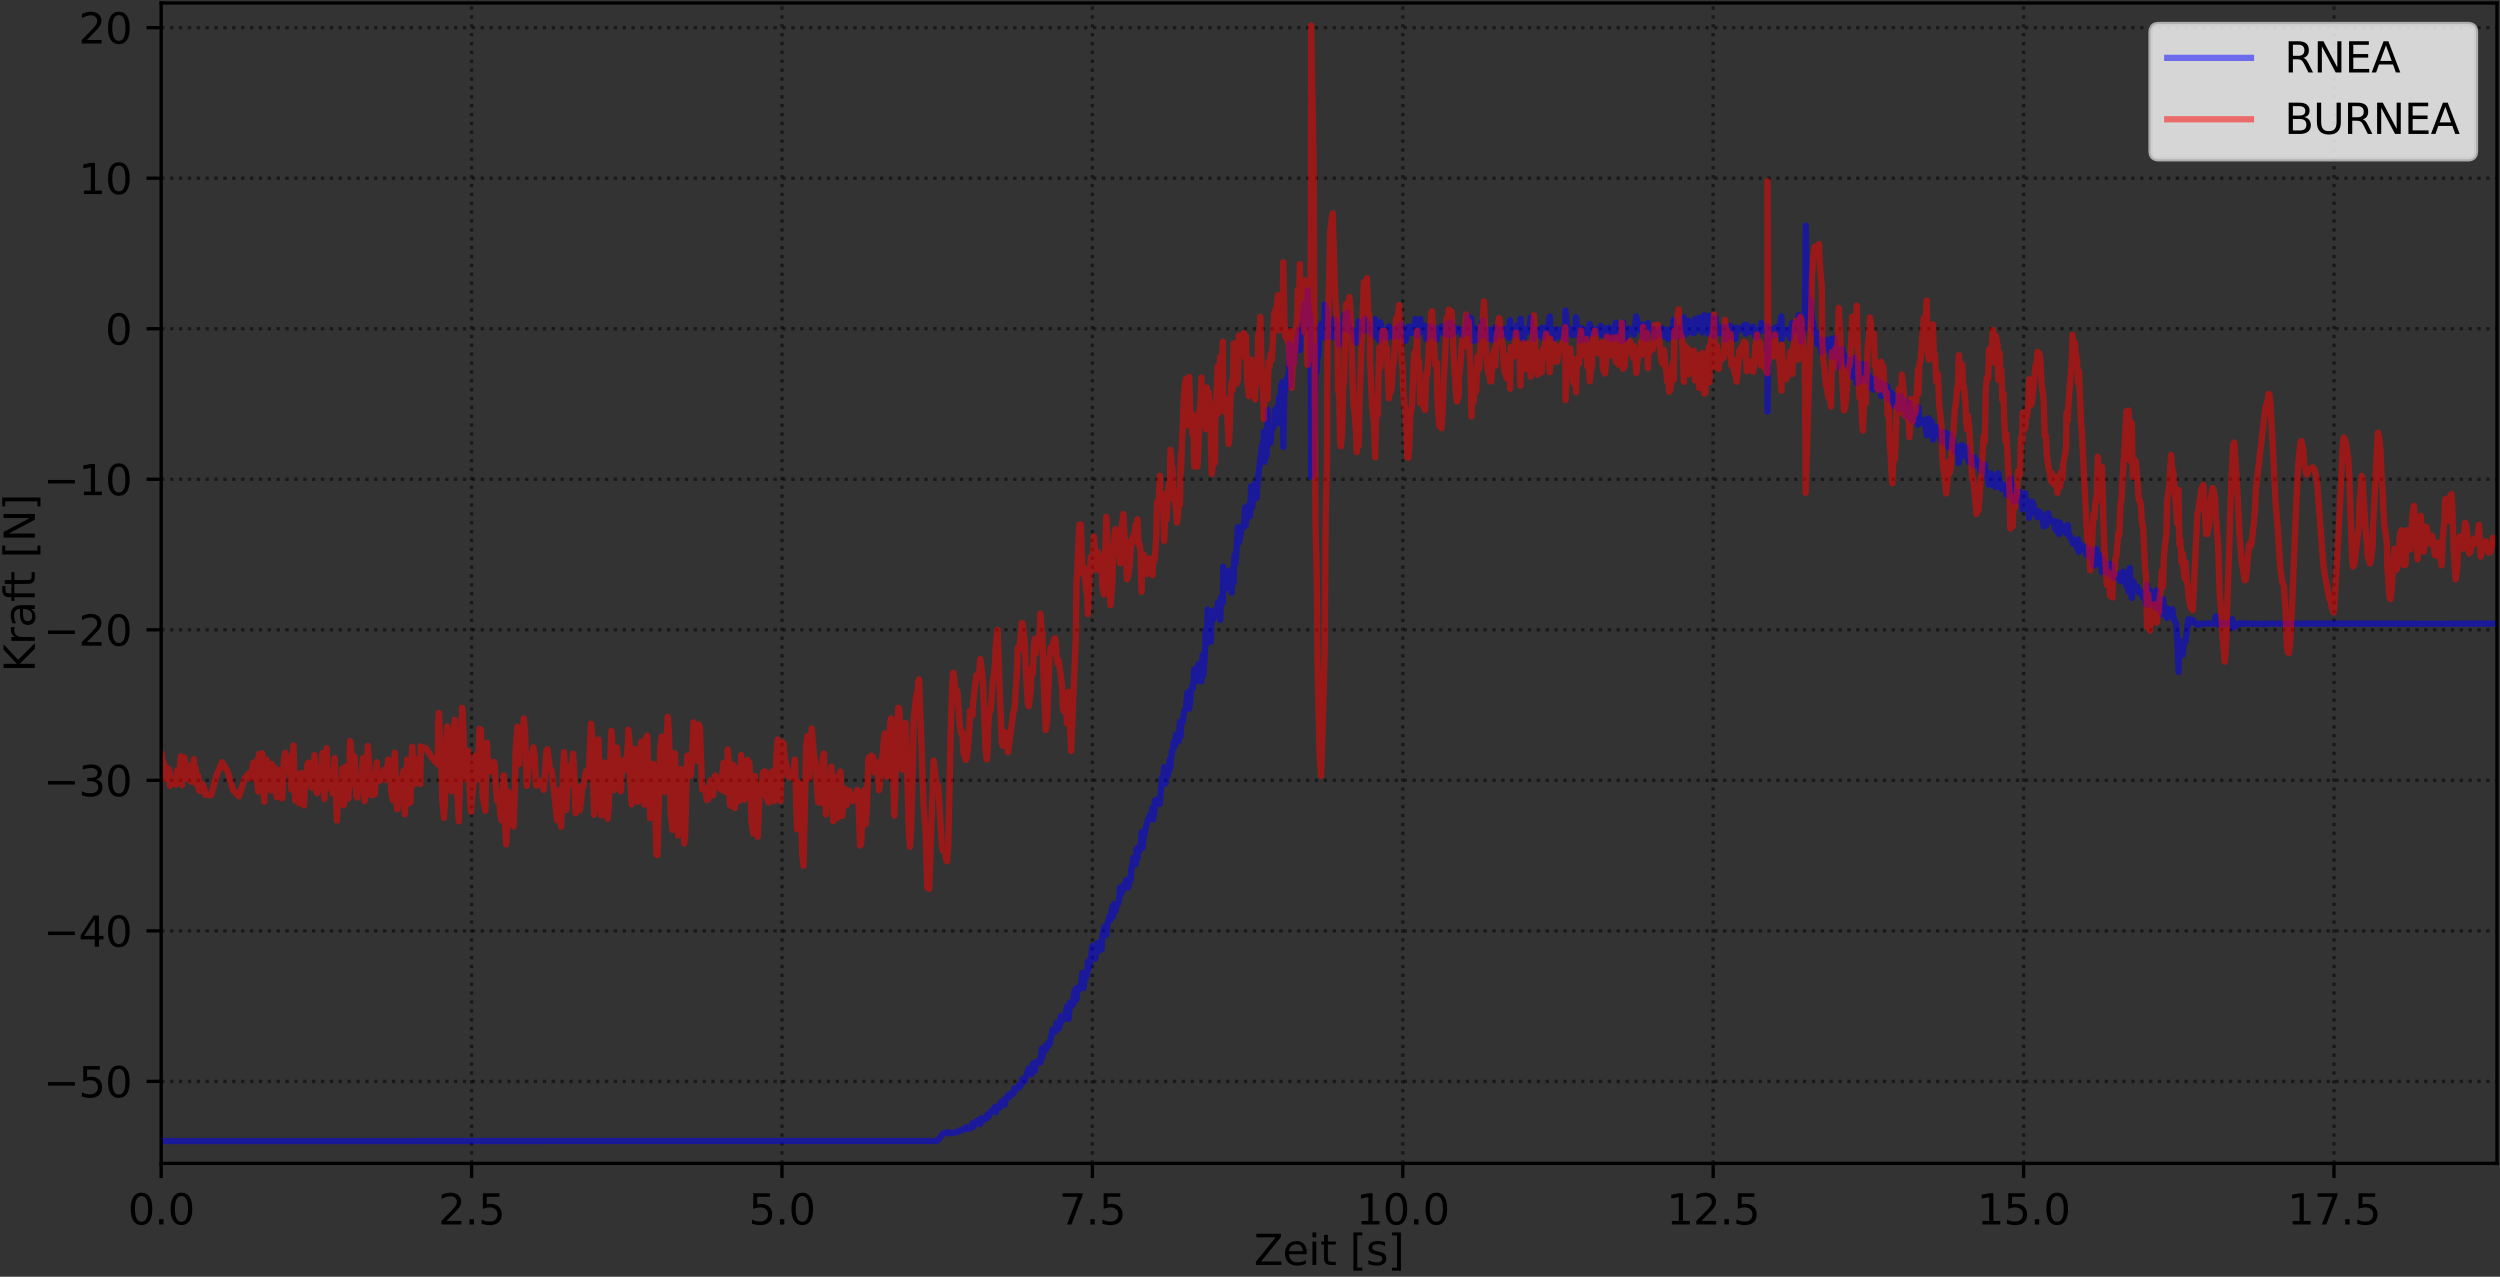<?xml version="1.0" encoding="utf-8" standalone="no"?>
<!DOCTYPE svg PUBLIC "-//W3C//DTD SVG 1.1//EN"
  "http://www.w3.org/Graphics/SVG/1.1/DTD/svg11.dtd">
<svg xmlns:xlink="http://www.w3.org/1999/xlink" width="597.223pt" height="304.996pt" viewBox="0 0 597.223 304.996" xmlns="http://www.w3.org/2000/svg" version="1.1">
 <rect x="0" y="0" width="597.223" height="304.996" fill="#333333" stroke="none"/>
 <defs>
  <style type="text/css">*{stroke-linejoin: round; stroke-linecap: butt}</style>
 </defs>
 <g id="figure_1">
  <g id="patch_1">
   <path d="M 0 304.996 
L 597.223 304.996 
L 597.223 0 
L 0 0 
L 0 304.996 
z
" style="fill: none"/>
  </g>
  <g id="axes_1">
   <g id="patch_2">
    <path d="M 38.503 277.92 
L 596.503 277.92 
L 596.503 0.72 
L 38.503 0.72 
L 38.503 277.92 
z
" style="fill: none"/>
   </g>
   <g id="matplotlib.axis_1">
    <g id="xtick_1">
     <g id="line2d_1">
      <path d="M 38.503 277.92 
L 38.503 0.72 
" clip-path="url(#p64e11e0d8d)" style="fill: none; stroke-dasharray: 0.8,1.32; stroke-dashoffset: 0; stroke: #000000; stroke-opacity: 0.5; stroke-width: 0.8"/>
     </g>
     <g id="line2d_2">
      <defs>
       <path id="m5fb7ce2921" d="M 0 0 
L 0 3.5 
" style="stroke: #000000; stroke-width: 0.8"/>
      </defs>
      <g>
       <use xlink:href="#m5fb7ce2921" x="38.503" y="277.92" style="stroke: #000000; stroke-width: 0.8"/>
      </g>
     </g>
     <g id="text_1">
      <!-- 0.0 -->
      <g transform="translate(30.551 292.518) scale(0.1 -0.1)">
       <defs>
        <path id="DejaVuSans-30" d="M 2034 4250 
Q 1547 4250 1301 3770 
Q 1056 3291 1056 2328 
Q 1056 1369 1301 889 
Q 1547 409 2034 409 
Q 2525 409 2770 889 
Q 3016 1369 3016 2328 
Q 3016 3291 2770 3770 
Q 2525 4250 2034 4250 
z
M 2034 4750 
Q 2819 4750 3233 4129 
Q 3647 3509 3647 2328 
Q 3647 1150 3233 529 
Q 2819 -91 2034 -91 
Q 1250 -91 836 529 
Q 422 1150 422 2328 
Q 422 3509 836 4129 
Q 1250 4750 2034 4750 
z
" transform="scale(0.016)"/>
        <path id="DejaVuSans-2e" d="M 684 794 
L 1344 794 
L 1344 0 
L 684 0 
L 684 794 
z
" transform="scale(0.016)"/>
       </defs>
       <use xlink:href="#DejaVuSans-30"/>
       <use xlink:href="#DejaVuSans-2e" x="63.623"/>
       <use xlink:href="#DejaVuSans-30" x="95.41"/>
      </g>
     </g>
    </g>
    <g id="xtick_2">
     <g id="line2d_3">
      <path d="M 112.654 277.92 
L 112.654 0.72 
" clip-path="url(#p64e11e0d8d)" style="fill: none; stroke-dasharray: 0.8,1.32; stroke-dashoffset: 0; stroke: #000000; stroke-opacity: 0.5; stroke-width: 0.8"/>
     </g>
     <g id="line2d_4">
      <g>
       <use xlink:href="#m5fb7ce2921" x="112.654" y="277.92" style="stroke: #000000; stroke-width: 0.8"/>
      </g>
     </g>
     <g id="text_2">
      <!-- 2.5 -->
      <g transform="translate(104.703 292.518) scale(0.1 -0.1)">
       <defs>
        <path id="DejaVuSans-32" d="M 1228 531 
L 3431 531 
L 3431 0 
L 469 0 
L 469 531 
Q 828 903 1448 1529 
Q 2069 2156 2228 2338 
Q 2531 2678 2651 2914 
Q 2772 3150 2772 3378 
Q 2772 3750 2511 3984 
Q 2250 4219 1831 4219 
Q 1534 4219 1204 4116 
Q 875 4013 500 3803 
L 500 4441 
Q 881 4594 1212 4672 
Q 1544 4750 1819 4750 
Q 2544 4750 2975 4387 
Q 3406 4025 3406 3419 
Q 3406 3131 3298 2873 
Q 3191 2616 2906 2266 
Q 2828 2175 2409 1742 
Q 1991 1309 1228 531 
z
" transform="scale(0.016)"/>
        <path id="DejaVuSans-35" d="M 691 4666 
L 3169 4666 
L 3169 4134 
L 1269 4134 
L 1269 2991 
Q 1406 3038 1543 3061 
Q 1681 3084 1819 3084 
Q 2600 3084 3056 2656 
Q 3513 2228 3513 1497 
Q 3513 744 3044 326 
Q 2575 -91 1722 -91 
Q 1428 -91 1123 -41 
Q 819 9 494 109 
L 494 744 
Q 775 591 1075 516 
Q 1375 441 1709 441 
Q 2250 441 2565 725 
Q 2881 1009 2881 1497 
Q 2881 1984 2565 2268 
Q 2250 2553 1709 2553 
Q 1456 2553 1204 2497 
Q 953 2441 691 2322 
L 691 4666 
z
" transform="scale(0.016)"/>
       </defs>
       <use xlink:href="#DejaVuSans-32"/>
       <use xlink:href="#DejaVuSans-2e" x="63.623"/>
       <use xlink:href="#DejaVuSans-35" x="95.41"/>
      </g>
     </g>
    </g>
    <g id="xtick_3">
     <g id="line2d_5">
      <path d="M 186.805 277.92 
L 186.805 0.72 
" clip-path="url(#p64e11e0d8d)" style="fill: none; stroke-dasharray: 0.8,1.32; stroke-dashoffset: 0; stroke: #000000; stroke-opacity: 0.5; stroke-width: 0.8"/>
     </g>
     <g id="line2d_6">
      <g>
       <use xlink:href="#m5fb7ce2921" x="186.805" y="277.92" style="stroke: #000000; stroke-width: 0.8"/>
      </g>
     </g>
     <g id="text_3">
      <!-- 5.0 -->
      <g transform="translate(178.854 292.518) scale(0.1 -0.1)">
       <use xlink:href="#DejaVuSans-35"/>
       <use xlink:href="#DejaVuSans-2e" x="63.623"/>
       <use xlink:href="#DejaVuSans-30" x="95.41"/>
      </g>
     </g>
    </g>
    <g id="xtick_4">
     <g id="line2d_7">
      <path d="M 260.957 277.92 
L 260.957 0.72 
" clip-path="url(#p64e11e0d8d)" style="fill: none; stroke-dasharray: 0.8,1.32; stroke-dashoffset: 0; stroke: #000000; stroke-opacity: 0.5; stroke-width: 0.8"/>
     </g>
     <g id="line2d_8">
      <g>
       <use xlink:href="#m5fb7ce2921" x="260.957" y="277.92" style="stroke: #000000; stroke-width: 0.8"/>
      </g>
     </g>
     <g id="text_4">
      <!-- 7.5 -->
      <g transform="translate(253.005 292.518) scale(0.1 -0.1)">
       <defs>
        <path id="DejaVuSans-37" d="M 525 4666 
L 3525 4666 
L 3525 4397 
L 1831 0 
L 1172 0 
L 2766 4134 
L 525 4134 
L 525 4666 
z
" transform="scale(0.016)"/>
       </defs>
       <use xlink:href="#DejaVuSans-37"/>
       <use xlink:href="#DejaVuSans-2e" x="63.623"/>
       <use xlink:href="#DejaVuSans-35" x="95.41"/>
      </g>
     </g>
    </g>
    <g id="xtick_5">
     <g id="line2d_9">
      <path d="M 335.108 277.92 
L 335.108 0.72 
" clip-path="url(#p64e11e0d8d)" style="fill: none; stroke-dasharray: 0.8,1.32; stroke-dashoffset: 0; stroke: #000000; stroke-opacity: 0.5; stroke-width: 0.8"/>
     </g>
     <g id="line2d_10">
      <g>
       <use xlink:href="#m5fb7ce2921" x="335.108" y="277.92" style="stroke: #000000; stroke-width: 0.8"/>
      </g>
     </g>
     <g id="text_5">
      <!-- 10.0 -->
      <g transform="translate(323.975 292.518) scale(0.1 -0.1)">
       <defs>
        <path id="DejaVuSans-31" d="M 794 531 
L 1825 531 
L 1825 4091 
L 703 3866 
L 703 4441 
L 1819 4666 
L 2450 4666 
L 2450 531 
L 3481 531 
L 3481 0 
L 794 0 
L 794 531 
z
" transform="scale(0.016)"/>
       </defs>
       <use xlink:href="#DejaVuSans-31"/>
       <use xlink:href="#DejaVuSans-30" x="63.623"/>
       <use xlink:href="#DejaVuSans-2e" x="127.246"/>
       <use xlink:href="#DejaVuSans-30" x="159.033"/>
      </g>
     </g>
    </g>
    <g id="xtick_6">
     <g id="line2d_11">
      <path d="M 409.259 277.92 
L 409.259 0.72 
" clip-path="url(#p64e11e0d8d)" style="fill: none; stroke-dasharray: 0.8,1.32; stroke-dashoffset: 0; stroke: #000000; stroke-opacity: 0.5; stroke-width: 0.8"/>
     </g>
     <g id="line2d_12">
      <g>
       <use xlink:href="#m5fb7ce2921" x="409.259" y="277.92" style="stroke: #000000; stroke-width: 0.8"/>
      </g>
     </g>
     <g id="text_6">
      <!-- 12.5 -->
      <g transform="translate(398.127 292.518) scale(0.1 -0.1)">
       <use xlink:href="#DejaVuSans-31"/>
       <use xlink:href="#DejaVuSans-32" x="63.623"/>
       <use xlink:href="#DejaVuSans-2e" x="127.246"/>
       <use xlink:href="#DejaVuSans-35" x="159.033"/>
      </g>
     </g>
    </g>
    <g id="xtick_7">
     <g id="line2d_13">
      <path d="M 483.411 277.92 
L 483.411 0.72 
" clip-path="url(#p64e11e0d8d)" style="fill: none; stroke-dasharray: 0.8,1.32; stroke-dashoffset: 0; stroke: #000000; stroke-opacity: 0.5; stroke-width: 0.8"/>
     </g>
     <g id="line2d_14">
      <g>
       <use xlink:href="#m5fb7ce2921" x="483.411" y="277.92" style="stroke: #000000; stroke-width: 0.8"/>
      </g>
     </g>
     <g id="text_7">
      <!-- 15.0 -->
      <g transform="translate(472.278 292.518) scale(0.1 -0.1)">
       <use xlink:href="#DejaVuSans-31"/>
       <use xlink:href="#DejaVuSans-35" x="63.623"/>
       <use xlink:href="#DejaVuSans-2e" x="127.246"/>
       <use xlink:href="#DejaVuSans-30" x="159.033"/>
      </g>
     </g>
    </g>
    <g id="xtick_8">
     <g id="line2d_15">
      <path d="M 557.562 277.92 
L 557.562 0.72 
" clip-path="url(#p64e11e0d8d)" style="fill: none; stroke-dasharray: 0.8,1.32; stroke-dashoffset: 0; stroke: #000000; stroke-opacity: 0.5; stroke-width: 0.8"/>
     </g>
     <g id="line2d_16">
      <g>
       <use xlink:href="#m5fb7ce2921" x="557.562" y="277.92" style="stroke: #000000; stroke-width: 0.8"/>
      </g>
     </g>
     <g id="text_8">
      <!-- 17.5 -->
      <g transform="translate(546.429 292.518) scale(0.1 -0.1)">
       <use xlink:href="#DejaVuSans-31"/>
       <use xlink:href="#DejaVuSans-37" x="63.623"/>
       <use xlink:href="#DejaVuSans-2e" x="127.246"/>
       <use xlink:href="#DejaVuSans-35" x="159.033"/>
      </g>
     </g>
    </g>
    <g id="text_9">
     <!-- Zeit [s] -->
     <g transform="translate(299.557 302.197) scale(0.1 -0.1)">
      <defs>
       <path id="DejaVuSans-5a" d="M 359 4666 
L 4025 4666 
L 4025 4184 
L 1075 531 
L 4097 531 
L 4097 0 
L 288 0 
L 288 481 
L 3238 4134 
L 359 4134 
L 359 4666 
z
" transform="scale(0.016)"/>
       <path id="DejaVuSans-65" d="M 3597 1894 
L 3597 1613 
L 953 1613 
Q 991 1019 1311 708 
Q 1631 397 2203 397 
Q 2534 397 2845 478 
Q 3156 559 3463 722 
L 3463 178 
Q 3153 47 2828 -22 
Q 2503 -91 2169 -91 
Q 1331 -91 842 396 
Q 353 884 353 1716 
Q 353 2575 817 3079 
Q 1281 3584 2069 3584 
Q 2775 3584 3186 3129 
Q 3597 2675 3597 1894 
z
M 3022 2063 
Q 3016 2534 2758 2815 
Q 2500 3097 2075 3097 
Q 1594 3097 1305 2825 
Q 1016 2553 972 2059 
L 3022 2063 
z
" transform="scale(0.016)"/>
       <path id="DejaVuSans-69" d="M 603 3500 
L 1178 3500 
L 1178 0 
L 603 0 
L 603 3500 
z
M 603 4863 
L 1178 4863 
L 1178 4134 
L 603 4134 
L 603 4863 
z
" transform="scale(0.016)"/>
       <path id="DejaVuSans-74" d="M 1172 4494 
L 1172 3500 
L 2356 3500 
L 2356 3053 
L 1172 3053 
L 1172 1153 
Q 1172 725 1289 603 
Q 1406 481 1766 481 
L 2356 481 
L 2356 0 
L 1766 0 
Q 1100 0 847 248 
Q 594 497 594 1153 
L 594 3053 
L 172 3053 
L 172 3500 
L 594 3500 
L 594 4494 
L 1172 4494 
z
" transform="scale(0.016)"/>
       <path id="DejaVuSans-20" transform="scale(0.016)"/>
       <path id="DejaVuSans-5b" d="M 550 4863 
L 1875 4863 
L 1875 4416 
L 1125 4416 
L 1125 -397 
L 1875 -397 
L 1875 -844 
L 550 -844 
L 550 4863 
z
" transform="scale(0.016)"/>
       <path id="DejaVuSans-73" d="M 2834 3397 
L 2834 2853 
Q 2591 2978 2328 3040 
Q 2066 3103 1784 3103 
Q 1356 3103 1142 2972 
Q 928 2841 928 2578 
Q 928 2378 1081 2264 
Q 1234 2150 1697 2047 
L 1894 2003 
Q 2506 1872 2764 1633 
Q 3022 1394 3022 966 
Q 3022 478 2636 193 
Q 2250 -91 1575 -91 
Q 1294 -91 989 -36 
Q 684 19 347 128 
L 347 722 
Q 666 556 975 473 
Q 1284 391 1588 391 
Q 1994 391 2212 530 
Q 2431 669 2431 922 
Q 2431 1156 2273 1281 
Q 2116 1406 1581 1522 
L 1381 1569 
Q 847 1681 609 1914 
Q 372 2147 372 2553 
Q 372 3047 722 3315 
Q 1072 3584 1716 3584 
Q 2034 3584 2315 3537 
Q 2597 3491 2834 3397 
z
" transform="scale(0.016)"/>
       <path id="DejaVuSans-5d" d="M 1947 4863 
L 1947 -844 
L 622 -844 
L 622 -397 
L 1369 -397 
L 1369 4416 
L 622 4416 
L 622 4863 
L 1947 4863 
z
" transform="scale(0.016)"/>
      </defs>
      <use xlink:href="#DejaVuSans-5a"/>
      <use xlink:href="#DejaVuSans-65" x="68.506"/>
      <use xlink:href="#DejaVuSans-69" x="130.029"/>
      <use xlink:href="#DejaVuSans-74" x="157.812"/>
      <use xlink:href="#DejaVuSans-20" x="197.021"/>
      <use xlink:href="#DejaVuSans-5b" x="228.809"/>
      <use xlink:href="#DejaVuSans-73" x="267.822"/>
      <use xlink:href="#DejaVuSans-5d" x="319.922"/>
     </g>
    </g>
   </g>
   <g id="matplotlib.axis_2">
    <g id="ytick_1">
     <g id="line2d_17">
      <path d="M 38.503 258.335 
L 596.503 258.335 
" clip-path="url(#p64e11e0d8d)" style="fill: none; stroke-dasharray: 0.8,1.32; stroke-dashoffset: 0; stroke: #000000; stroke-opacity: 0.5; stroke-width: 0.8"/>
     </g>
     <g id="line2d_18">
      <defs>
       <path id="m0163117aea" d="M 0 0 
L -3.5 0 
" style="stroke: #000000; stroke-width: 0.8"/>
      </defs>
      <g>
       <use xlink:href="#m0163117aea" x="38.503" y="258.335" style="stroke: #000000; stroke-width: 0.8"/>
      </g>
     </g>
     <g id="text_10">
      <!-- −50 -->
      <g transform="translate(10.398 262.134) scale(0.1 -0.1)">
       <defs>
        <path id="DejaVuSans-2212" d="M 678 2272 
L 4684 2272 
L 4684 1741 
L 678 1741 
L 678 2272 
z
" transform="scale(0.016)"/>
       </defs>
       <use xlink:href="#DejaVuSans-2212"/>
       <use xlink:href="#DejaVuSans-35" x="83.789"/>
       <use xlink:href="#DejaVuSans-30" x="147.412"/>
      </g>
     </g>
    </g>
    <g id="ytick_2">
     <g id="line2d_19">
      <path d="M 38.503 222.373 
L 596.503 222.373 
" clip-path="url(#p64e11e0d8d)" style="fill: none; stroke-dasharray: 0.8,1.32; stroke-dashoffset: 0; stroke: #000000; stroke-opacity: 0.5; stroke-width: 0.8"/>
     </g>
     <g id="line2d_20">
      <g>
       <use xlink:href="#m0163117aea" x="38.503" y="222.373" style="stroke: #000000; stroke-width: 0.8"/>
      </g>
     </g>
     <g id="text_11">
      <!-- −40 -->
      <g transform="translate(10.398 226.173) scale(0.1 -0.1)">
       <defs>
        <path id="DejaVuSans-34" d="M 2419 4116 
L 825 1625 
L 2419 1625 
L 2419 4116 
z
M 2253 4666 
L 3047 4666 
L 3047 1625 
L 3713 1625 
L 3713 1100 
L 3047 1100 
L 3047 0 
L 2419 0 
L 2419 1100 
L 313 1100 
L 313 1709 
L 2253 4666 
z
" transform="scale(0.016)"/>
       </defs>
       <use xlink:href="#DejaVuSans-2212"/>
       <use xlink:href="#DejaVuSans-34" x="83.789"/>
       <use xlink:href="#DejaVuSans-30" x="147.412"/>
      </g>
     </g>
    </g>
    <g id="ytick_3">
     <g id="line2d_21">
      <path d="M 38.503 186.412 
L 596.503 186.412 
" clip-path="url(#p64e11e0d8d)" style="fill: none; stroke-dasharray: 0.8,1.32; stroke-dashoffset: 0; stroke: #000000; stroke-opacity: 0.5; stroke-width: 0.8"/>
     </g>
     <g id="line2d_22">
      <g>
       <use xlink:href="#m0163117aea" x="38.503" y="186.412" style="stroke: #000000; stroke-width: 0.8"/>
      </g>
     </g>
     <g id="text_12">
      <!-- −30 -->
      <g transform="translate(10.398 190.211) scale(0.1 -0.1)">
       <defs>
        <path id="DejaVuSans-33" d="M 2597 2516 
Q 3050 2419 3304 2112 
Q 3559 1806 3559 1356 
Q 3559 666 3084 287 
Q 2609 -91 1734 -91 
Q 1441 -91 1130 -33 
Q 819 25 488 141 
L 488 750 
Q 750 597 1062 519 
Q 1375 441 1716 441 
Q 2309 441 2620 675 
Q 2931 909 2931 1356 
Q 2931 1769 2642 2001 
Q 2353 2234 1838 2234 
L 1294 2234 
L 1294 2753 
L 1863 2753 
Q 2328 2753 2575 2939 
Q 2822 3125 2822 3475 
Q 2822 3834 2567 4026 
Q 2313 4219 1838 4219 
Q 1578 4219 1281 4162 
Q 984 4106 628 3988 
L 628 4550 
Q 988 4650 1302 4700 
Q 1616 4750 1894 4750 
Q 2613 4750 3031 4423 
Q 3450 4097 3450 3541 
Q 3450 3153 3228 2886 
Q 3006 2619 2597 2516 
z
" transform="scale(0.016)"/>
       </defs>
       <use xlink:href="#DejaVuSans-2212"/>
       <use xlink:href="#DejaVuSans-33" x="83.789"/>
       <use xlink:href="#DejaVuSans-30" x="147.412"/>
      </g>
     </g>
    </g>
    <g id="ytick_4">
     <g id="line2d_23">
      <path d="M 38.503 150.451 
L 596.503 150.451 
" clip-path="url(#p64e11e0d8d)" style="fill: none; stroke-dasharray: 0.8,1.32; stroke-dashoffset: 0; stroke: #000000; stroke-opacity: 0.5; stroke-width: 0.8"/>
     </g>
     <g id="line2d_24">
      <g>
       <use xlink:href="#m0163117aea" x="38.503" y="150.451" style="stroke: #000000; stroke-width: 0.8"/>
      </g>
     </g>
     <g id="text_13">
      <!-- −20 -->
      <g transform="translate(10.398 154.25) scale(0.1 -0.1)">
       <use xlink:href="#DejaVuSans-2212"/>
       <use xlink:href="#DejaVuSans-32" x="83.789"/>
       <use xlink:href="#DejaVuSans-30" x="147.412"/>
      </g>
     </g>
    </g>
    <g id="ytick_5">
     <g id="line2d_25">
      <path d="M 38.503 114.489 
L 596.503 114.489 
" clip-path="url(#p64e11e0d8d)" style="fill: none; stroke-dasharray: 0.8,1.32; stroke-dashoffset: 0; stroke: #000000; stroke-opacity: 0.5; stroke-width: 0.8"/>
     </g>
     <g id="line2d_26">
      <g>
       <use xlink:href="#m0163117aea" x="38.503" y="114.489" style="stroke: #000000; stroke-width: 0.8"/>
      </g>
     </g>
     <g id="text_14">
      <!-- −10 -->
      <g transform="translate(10.398 118.288) scale(0.1 -0.1)">
       <use xlink:href="#DejaVuSans-2212"/>
       <use xlink:href="#DejaVuSans-31" x="83.789"/>
       <use xlink:href="#DejaVuSans-30" x="147.412"/>
      </g>
     </g>
    </g>
    <g id="ytick_6">
     <g id="line2d_27">
      <path d="M 38.503 78.528 
L 596.503 78.528 
" clip-path="url(#p64e11e0d8d)" style="fill: none; stroke-dasharray: 0.8,1.32; stroke-dashoffset: 0; stroke: #000000; stroke-opacity: 0.5; stroke-width: 0.8"/>
     </g>
     <g id="line2d_28">
      <g>
       <use xlink:href="#m0163117aea" x="38.503" y="78.528" style="stroke: #000000; stroke-width: 0.8"/>
      </g>
     </g>
     <g id="text_15">
      <!-- 0 -->
      <g transform="translate(25.14 82.327) scale(0.1 -0.1)">
       <use xlink:href="#DejaVuSans-30"/>
      </g>
     </g>
    </g>
    <g id="ytick_7">
     <g id="line2d_29">
      <path d="M 38.503 42.566 
L 596.503 42.566 
" clip-path="url(#p64e11e0d8d)" style="fill: none; stroke-dasharray: 0.8,1.32; stroke-dashoffset: 0; stroke: #000000; stroke-opacity: 0.5; stroke-width: 0.8"/>
     </g>
     <g id="line2d_30">
      <g>
       <use xlink:href="#m0163117aea" x="38.503" y="42.566" style="stroke: #000000; stroke-width: 0.8"/>
      </g>
     </g>
     <g id="text_16">
      <!-- 10 -->
      <g transform="translate(18.778 46.366) scale(0.1 -0.1)">
       <use xlink:href="#DejaVuSans-31"/>
       <use xlink:href="#DejaVuSans-30" x="63.623"/>
      </g>
     </g>
    </g>
    <g id="ytick_8">
     <g id="line2d_31">
      <path d="M 38.503 6.605 
L 596.503 6.605 
" clip-path="url(#p64e11e0d8d)" style="fill: none; stroke-dasharray: 0.8,1.32; stroke-dashoffset: 0; stroke: #000000; stroke-opacity: 0.5; stroke-width: 0.8"/>
     </g>
     <g id="line2d_32">
      <g>
       <use xlink:href="#m0163117aea" x="38.503" y="6.605" style="stroke: #000000; stroke-width: 0.8"/>
      </g>
     </g>
     <g id="text_17">
      <!-- 20 -->
      <g transform="translate(18.778 10.404) scale(0.1 -0.1)">
       <use xlink:href="#DejaVuSans-32"/>
       <use xlink:href="#DejaVuSans-30" x="63.623"/>
      </g>
     </g>
    </g>
    <g id="text_18">
     <!-- Kraft [N] -->
     <g transform="translate(8.318 160.583) rotate(-90) scale(0.1 -0.1)">
      <defs>
       <path id="DejaVuSans-4b" d="M 628 4666 
L 1259 4666 
L 1259 2694 
L 3353 4666 
L 4166 4666 
L 1850 2491 
L 4331 0 
L 3500 0 
L 1259 2247 
L 1259 0 
L 628 0 
L 628 4666 
z
" transform="scale(0.016)"/>
       <path id="DejaVuSans-72" d="M 2631 2963 
Q 2534 3019 2420 3045 
Q 2306 3072 2169 3072 
Q 1681 3072 1420 2755 
Q 1159 2438 1159 1844 
L 1159 0 
L 581 0 
L 581 3500 
L 1159 3500 
L 1159 2956 
Q 1341 3275 1631 3429 
Q 1922 3584 2338 3584 
Q 2397 3584 2469 3576 
Q 2541 3569 2628 3553 
L 2631 2963 
z
" transform="scale(0.016)"/>
       <path id="DejaVuSans-61" d="M 2194 1759 
Q 1497 1759 1228 1600 
Q 959 1441 959 1056 
Q 959 750 1161 570 
Q 1363 391 1709 391 
Q 2188 391 2477 730 
Q 2766 1069 2766 1631 
L 2766 1759 
L 2194 1759 
z
M 3341 1997 
L 3341 0 
L 2766 0 
L 2766 531 
Q 2569 213 2275 61 
Q 1981 -91 1556 -91 
Q 1019 -91 701 211 
Q 384 513 384 1019 
Q 384 1609 779 1909 
Q 1175 2209 1959 2209 
L 2766 2209 
L 2766 2266 
Q 2766 2663 2505 2880 
Q 2244 3097 1772 3097 
Q 1472 3097 1187 3025 
Q 903 2953 641 2809 
L 641 3341 
Q 956 3463 1253 3523 
Q 1550 3584 1831 3584 
Q 2591 3584 2966 3190 
Q 3341 2797 3341 1997 
z
" transform="scale(0.016)"/>
       <path id="DejaVuSans-66" d="M 2375 4863 
L 2375 4384 
L 1825 4384 
Q 1516 4384 1395 4259 
Q 1275 4134 1275 3809 
L 1275 3500 
L 2222 3500 
L 2222 3053 
L 1275 3053 
L 1275 0 
L 697 0 
L 697 3053 
L 147 3053 
L 147 3500 
L 697 3500 
L 697 3744 
Q 697 4328 969 4595 
Q 1241 4863 1831 4863 
L 2375 4863 
z
" transform="scale(0.016)"/>
       <path id="DejaVuSans-4e" d="M 628 4666 
L 1478 4666 
L 3547 763 
L 3547 4666 
L 4159 4666 
L 4159 0 
L 3309 0 
L 1241 3903 
L 1241 0 
L 628 0 
L 628 4666 
z
" transform="scale(0.016)"/>
      </defs>
      <use xlink:href="#DejaVuSans-4b"/>
      <use xlink:href="#DejaVuSans-72" x="65.576"/>
      <use xlink:href="#DejaVuSans-61" x="106.689"/>
      <use xlink:href="#DejaVuSans-66" x="167.969"/>
      <use xlink:href="#DejaVuSans-74" x="201.424"/>
      <use xlink:href="#DejaVuSans-20" x="240.633"/>
      <use xlink:href="#DejaVuSans-5b" x="272.42"/>
      <use xlink:href="#DejaVuSans-4e" x="311.434"/>
      <use xlink:href="#DejaVuSans-5d" x="386.238"/>
     </g>
    </g>
   </g>
   <g id="line2d_33">
    <path d="M 38.503 272.589 
L 223.732 272.568 
L 224.048 272.42 
L 225.274 270.788 
L 226.227 270.478 
L 226.526 270.504 
L 226.707 270.75 
L 228.973 270.396 
L 229.212 270.062 
L 229.867 269.922 
L 230.173 269.655 
L 230.706 269.718 
L 230.945 269.238 
L 231.664 269.664 
L 232.137 269.175 
L 232.316 268.328 
L 232.435 269.233 
L 232.916 268.55 
L 233.208 267.86 
L 233.388 268.166 
L 233.627 268.018 
L 233.865 267.525 
L 234.164 268.532 
L 234.46 267.12 
L 234.639 267.464 
L 234.877 267.545 
L 235.116 267.431 
L 235.433 266.91 
L 235.727 267.144 
L 235.907 266.26 
L 236.084 266.804 
L 236.384 266.384 
L 236.621 265.61 
L 237.158 265.168 
L 237.396 265.081 
L 237.695 264.433 
L 237.875 265.692 
L 238.351 264.324 
L 238.589 264.676 
L 238.828 264.559 
L 239.065 263.343 
L 239.305 263.411 
L 239.841 262.684 
L 240.023 263.891 
L 240.317 262.574 
L 240.794 261.63 
L 241.152 262.095 
L 241.39 261.263 
L 241.807 261.037 
L 242.045 261.347 
L 242.344 259.956 
L 242.642 260.323 
L 242.94 259.764 
L 243.119 259.744 
L 243.416 259.849 
L 243.539 259.135 
L 243.837 259.349 
L 244.254 257.7 
L 244.532 257.749 
L 244.76 258.338 
L 245.742 255.25 
L 246.203 255.52 
L 246.338 255.329 
L 246.461 256.641 
L 246.755 254.043 
L 246.994 255.242 
L 247.232 255.774 
L 247.47 253.748 
L 247.708 253.675 
L 248.125 253.422 
L 248.364 253.106 
L 248.543 253.832 
L 248.849 250.528 
L 249.021 252.63 
L 249.219 251.27 
L 249.531 251.073 
L 249.797 249.797 
L 249.917 250.624 
L 250.455 249.118 
L 250.693 249.562 
L 251.467 245.961 
L 251.706 245.951 
L 252.004 246.511 
L 252.244 246.06 
L 252.426 244.313 
L 252.958 245.708 
L 253.137 245.141 
L 253.437 242.737 
L 253.733 243.854 
L 253.913 243.386 
L 254.151 243.257 
L 254.39 243.374 
L 254.866 240.397 
L 255.283 243.379 
L 255.641 239.458 
L 255.702 240.558 
L 255.879 239.733 
L 256.118 240.209 
L 256.357 239.968 
L 256.597 237.069 
L 257.014 236.156 
L 257.135 238.817 
L 257.431 236.097 
L 257.611 235.862 
L 257.848 236.332 
L 258.205 235.517 
L 258.577 232.381 
L 258.86 236.049 
L 259.158 233.237 
L 259.488 233.42 
L 259.73 232.452 
L 259.876 229.758 
L 260.173 231.203 
L 260.294 230.748 
L 260.949 225.987 
L 261.323 228.641 
L 261.49 228.118 
L 261.603 229.057 
L 261.976 227.128 
L 262.087 225.261 
L 262.329 227.237 
L 262.556 226.65 
L 262.794 226.382 
L 263.152 226.86 
L 263.331 223.558 
L 263.867 221.334 
L 264.105 221.692 
L 264.286 223.403 
L 264.643 220.221 
L 264.882 219.591 
L 265.059 218.788 
L 265.3 219.774 
L 265.715 216.54 
L 265.956 218.942 
L 266.192 215.946 
L 266.252 217.53 
L 266.49 217.578 
L 266.788 216.136 
L 267.094 215.857 
L 267.325 215.064 
L 267.564 211.989 
L 267.76 213.788 
L 268.338 212.413 
L 268.533 211.307 
L 268.757 211.769 
L 269.017 210.221 
L 269.234 210.737 
L 269.531 212.009 
L 269.887 209.853 
L 270.126 210.181 
L 270.245 207.611 
L 270.662 205.902 
L 270.723 204.876 
L 271.319 206.494 
L 271.562 202.743 
L 271.736 205.112 
L 271.975 202.501 
L 272.274 203.222 
L 272.455 202.44 
L 272.689 198.841 
L 272.928 202.532 
L 273.175 200.132 
L 273.464 199.211 
L 273.643 198.033 
L 274.219 195.742 
L 274.658 194.831 
L 274.846 194.738 
L 275.038 194.498 
L 275.314 192.939 
L 275.438 195.795 
L 275.792 193.745 
L 275.913 191.198 
L 276.208 191.121 
L 276.394 191.936 
L 276.812 190.872 
L 277.049 192.088 
L 277.59 185.677 
L 277.779 187.418 
L 278.121 183.251 
L 278.476 187.142 
L 278.624 184.72 
L 278.956 185.283 
L 279.194 184.208 
L 279.431 181.505 
L 279.612 183.309 
L 279.908 179.587 
L 280.087 179.582 
L 280.385 177.208 
L 280.624 178.24 
L 280.98 175.426 
L 281.16 177.289 
L 281.457 175.649 
L 281.594 177.033 
L 281.874 172.428 
L 282.057 175.903 
L 282.114 172.649 
L 282.351 172.475 
L 282.534 172.539 
L 282.828 170.193 
L 283.306 169.157 
L 283.664 165.434 
L 284.089 169.28 
L 284.32 167.647 
L 284.563 164.86 
L 284.856 163.712 
L 285.035 164.376 
L 285.276 159.851 
L 285.69 162.79 
L 285.811 161.307 
L 286.049 160.487 
L 286.292 158.634 
L 286.527 162.641 
L 286.769 158.732 
L 287.007 162.757 
L 287.262 156.543 
L 287.484 161.331 
L 287.901 154.898 
L 288.025 150.469 
L 288.259 153.712 
L 288.498 145.59 
L 288.736 152.887 
L 289.035 153.359 
L 289.241 153.29 
L 289.455 146.113 
L 289.811 147.958 
L 290.228 145.712 
L 290.466 145.956 
L 290.883 146.464 
L 290.949 143.907 
L 291.225 144.612 
L 291.496 148.106 
L 291.68 142.717 
L 292.135 143.947 
L 292.195 135.389 
L 292.433 139.533 
L 292.731 139.802 
L 292.969 140.492 
L 293.505 136.48 
L 293.689 137.584 
L 293.924 137.554 
L 294.221 141.607 
L 294.467 135.727 
L 294.699 139.186 
L 294.878 132.679 
L 295.174 134.616 
L 295.717 125.921 
L 295.948 129.642 
L 296.194 128.822 
L 296.608 125.858 
L 297.152 125.925 
L 297.439 121.2 
L 297.62 125.439 
L 297.93 121.693 
L 298.095 123.55 
L 298.335 120.658 
L 298.633 123.256 
L 298.87 116.173 
L 299.108 121.255 
L 299.607 116.489 
L 299.827 115.524 
L 300.183 118.934 
L 300.362 115.548 
L 301.494 106.361 
L 301.613 110.239 
L 301.911 103.182 
L 302.091 110.312 
L 302.448 105.399 
L 302.626 108.838 
L 302.807 97.906 
L 303.044 106.068 
L 303.341 104.483 
L 303.545 105.702 
L 303.826 101.913 
L 304.119 102.173 
L 304.416 101.713 
L 304.596 97.952 
L 304.953 97.503 
L 305.252 101.019 
L 305.549 94.938 
L 305.846 98.311 
L 306.029 92.387 
L 306.385 91.262 
L 306.562 106.798 
L 306.802 93.78 
L 306.996 93.57 
L 307.282 91.164 
L 307.9 89.026 
L 308.068 82.086 
L 308.299 92.123 
L 308.538 85.907 
L 308.839 86.882 
L 309.087 86.708 
L 309.93 80.536 
L 310.002 82.197 
L 310.289 78.893 
L 310.527 83.616 
L 310.708 79.008 
L 311.064 79.829 
L 311.243 75.964 
L 311.612 72.563 
L 311.782 76.969 
L 312.018 77.766 
L 312.375 69.346 
L 312.502 73.029 
L 313.09 76.276 
L 313.213 113.905 
L 313.568 113.476 
L 313.805 111.991 
L 314.236 89.25 
L 314.58 88.796 
L 314.702 82.482 
L 314.939 85.062 
L 315.238 78.406 
L 315.683 77.355 
L 316.334 80.653 
L 316.452 72.776 
L 316.695 79.489 
L 316.996 73.829 
L 317.11 78.472 
L 317.411 77.189 
L 317.763 80.436 
L 318.18 79.245 
L 318.359 80.436 
L 318.719 76.26 
L 318.959 76.46 
L 319.498 81.131 
L 319.615 79.124 
L 319.91 82.32 
L 320.148 79.352 
L 320.328 78.832 
L 320.625 77.5 
L 320.865 78.828 
L 321.102 75.243 
L 321.34 77.85 
L 321.584 78.409 
L 321.878 74.743 
L 322.357 78.64 
L 322.592 79.153 
L 322.84 78.641 
L 323.07 78.961 
L 323.31 78.936 
L 323.549 81.421 
L 323.964 81.183 
L 324.084 81.835 
L 324.504 80.079 
L 324.57 76.759 
L 324.802 78.805 
L 325.098 78.971 
L 325.454 78.43 
L 325.633 77.452 
L 325.812 79.024 
L 326.051 76.112 
L 326.295 76.753 
L 326.531 78.472 
L 326.852 77.306 
L 327.242 79.358 
L 327.302 78.272 
L 327.541 79.01 
L 327.779 78.777 
L 328.257 80.136 
L 328.495 76.227 
L 328.794 80.524 
L 329.172 78.691 
L 329.275 80.039 
L 329.508 81.317 
L 329.745 77.006 
L 330.163 78.84 
L 330.581 78.77 
L 330.761 80.324 
L 331.057 79.106 
L 331.312 80.793 
L 331.798 77.967 
L 332.019 79.412 
L 332.488 79.076 
L 332.725 80.531 
L 333.024 78.755 
L 333.268 79.752 
L 333.503 80.095 
L 333.741 78.268 
L 333.981 78.986 
L 334.226 80.402 
L 334.581 77.414 
L 335.023 79.117 
L 335.231 79.012 
L 335.71 81.458 
L 335.972 80.683 
L 336.185 78.276 
L 336.423 78.062 
L 336.663 78.091 
L 336.901 79.584 
L 337.318 78.637 
L 337.437 77.922 
L 337.736 79.487 
L 337.917 78.823 
L 338.161 76.201 
L 338.545 80.309 
L 338.658 78.222 
L 338.991 79.217 
L 339.291 76.224 
L 339.41 79.305 
L 339.826 78.928 
L 339.945 79.159 
L 340.123 78.843 
L 340.422 77.831 
L 340.72 80.938 
L 340.898 79.315 
L 341.137 78.618 
L 341.375 79.168 
L 341.615 78.052 
L 341.917 80.092 
L 342.092 80.156 
L 342.39 77.998 
L 342.593 78.604 
L 342.866 78.764 
L 343.224 81.035 
L 343.364 78.836 
L 343.582 78.82 
L 343.82 78.537 
L 344.237 79.012 
L 344.355 77.987 
L 344.835 79.688 
L 345.073 79.072 
L 345.381 79.445 
L 345.61 80.092 
L 345.793 77.328 
L 346.085 79.323 
L 346.387 79.298 
L 346.623 76.997 
L 346.801 80.038 
L 347.047 78.626 
L 347.337 78.09 
L 347.634 78.557 
L 347.813 79.239 
L 348.052 78.898 
L 348.471 78.525 
L 348.531 78.95 
L 349.026 78.781 
L 349.25 80.115 
L 349.603 78.762 
L 349.842 78.801 
L 350.14 79.358 
L 350.557 75.439 
L 350.855 79.574 
L 351.273 78.749 
L 351.51 76.066 
L 351.868 81.494 
L 352.048 78.435 
L 352.345 79.652 
L 352.643 78.513 
L 352.763 79.152 
L 353.002 81.216 
L 353.358 78.314 
L 353.777 78.628 
L 354.192 76.574 
L 354.49 80.21 
L 354.729 78.789 
L 354.967 79.085 
L 355.266 78.672 
L 355.563 78.834 
L 355.691 81.029 
L 355.993 78.85 
L 356.23 78.805 
L 356.696 81.193 
L 357.115 80.943 
L 357.232 78.168 
L 357.414 78.976 
L 357.768 78.645 
L 358.067 79.079 
L 358.2 79.768 
L 358.62 78.825 
L 358.727 80.007 
L 358.965 80.125 
L 359.203 78.503 
L 359.448 78.498 
L 359.74 78.859 
L 359.919 78.609 
L 360.223 79.466 
L 360.465 80.711 
L 360.755 76.546 
L 360.876 80.361 
L 361.129 79.085 
L 361.416 80.176 
L 361.662 78.718 
L 361.887 78.846 
L 362.186 79.312 
L 362.424 77.844 
L 362.663 78.665 
L 362.95 80.256 
L 363.204 76.151 
L 363.423 79.005 
L 363.622 78.494 
L 363.916 81.064 
L 364.393 78.912 
L 364.631 78.567 
L 364.929 79.206 
L 365.108 78.783 
L 365.346 79.193 
L 365.644 75.814 
L 365.942 78.661 
L 366.121 78.413 
L 366.43 80.989 
L 366.662 78.83 
L 366.956 78.825 
L 367.138 78.937 
L 367.313 79.201 
L 367.613 78.819 
L 367.848 80.009 
L 368.165 80.127 
L 368.328 78.283 
L 368.63 80.767 
L 368.926 78.821 
L 369.114 79.155 
L 369.345 78.98 
L 369.529 78.181 
L 369.822 78.279 
L 370.24 75.582 
L 370.361 79.661 
L 370.778 78.542 
L 371.015 79.023 
L 371.312 80.897 
L 371.555 79.2 
L 371.789 79.114 
L 372.028 78.668 
L 372.326 79.083 
L 372.862 80.527 
L 373.397 78.483 
L 373.934 81.133 
L 373.993 74.17 
L 374.356 78.453 
L 374.65 79.324 
L 374.712 79.099 
L 375.081 79.045 
L 375.246 78.586 
L 375.487 80.021 
L 375.841 78.632 
L 376.021 78.798 
L 376.325 79.91 
L 376.501 75.719 
L 376.736 78.465 
L 377.275 78.585 
L 377.454 81.461 
L 377.691 81.133 
L 377.971 78.387 
L 378.468 78.81 
L 378.706 78.806 
L 379.003 81.116 
L 379.183 78.762 
L 379.542 79.274 
L 379.779 77.418 
L 379.958 78.184 
L 380.315 78.472 
L 380.435 79.652 
L 380.674 79.527 
L 380.972 79.747 
L 381.209 78.713 
L 381.567 78.654 
L 381.745 79.02 
L 382.17 78.794 
L 382.401 77.843 
L 382.641 80.021 
L 382.938 78.323 
L 383.117 79.209 
L 383.415 78.661 
L 383.653 78.823 
L 383.891 80.6 
L 384.13 78.602 
L 384.368 78.242 
L 385.142 81.082 
L 385.442 78.92 
L 385.738 78.627 
L 385.982 77.086 
L 386.155 80.709 
L 386.572 78.759 
L 386.633 78.952 
L 386.872 79.121 
L 387.288 78.805 
L 387.408 81.522 
L 387.704 77.002 
L 387.884 79.021 
L 388.122 78.941 
L 388.361 80.935 
L 388.837 78.756 
L 389.079 78.451 
L 389.373 78.971 
L 389.732 78.664 
L 389.852 78.828 
L 390.209 78.83 
L 390.327 79.926 
L 390.567 78.468 
L 390.866 75.589 
L 391.578 78.732 
L 391.957 78.748 
L 392.061 79.02 
L 392.294 77.585 
L 392.534 80.65 
L 392.832 79.391 
L 393.014 78.582 
L 393.428 80.944 
L 393.651 77.165 
L 393.786 78.473 
L 394.024 78.489 
L 394.262 78.688 
L 394.798 78.441 
L 395.157 79.36 
L 395.276 80.654 
L 395.574 79.557 
L 395.817 79.255 
L 396.051 79.952 
L 396.289 79.167 
L 396.469 79.056 
L 396.709 78.566 
L 397.006 78.37 
L 397.243 78.593 
L 397.481 80.396 
L 397.839 78.781 
L 398.017 79.479 
L 398.256 79.02 
L 398.494 80.917 
L 398.733 78.794 
L 399.032 78.652 
L 399.39 79.342 
L 399.629 79.417 
L 399.867 76.394 
L 399.986 80.357 
L 400.465 78.262 
L 400.71 79.841 
L 401 80.362 
L 401.241 78.486 
L 401.477 78.236 
L 401.776 79.093 
L 401.955 78.566 
L 402.254 75.827 
L 402.431 80.112 
L 402.67 78.625 
L 403.162 79.235 
L 403.206 79.453 
L 403.398 76.646 
L 403.634 78.698 
L 403.923 79.197 
L 404.403 78.333 
L 404.641 79.608 
L 404.948 76.207 
L 405.176 78.986 
L 405.385 78.423 
L 405.653 78.1 
L 405.894 75.877 
L 406.133 78.546 
L 406.427 78.475 
L 406.667 79.4 
L 406.963 79.004 
L 407.144 75.299 
L 407.381 75.807 
L 407.62 79.185 
L 407.861 78.919 
L 408.218 79.832 
L 408.398 75.4 
L 408.637 78.785 
L 408.918 78.876 
L 409.235 78.365 
L 409.471 80.366 
L 409.59 76.264 
L 409.829 75.967 
L 410.126 79.181 
L 410.426 79.041 
L 410.606 78.124 
L 410.844 79.651 
L 411.143 78.877 
L 411.32 79.133 
L 411.62 79.046 
L 411.857 78.032 
L 412.096 81.176 
L 412.513 78.839 
L 412.585 79.197 
L 412.872 78.727 
L 413.062 77.775 
L 413.457 80.457 
L 413.585 78.008 
L 413.815 78.787 
L 414.115 79.161 
L 414.473 79.071 
L 414.534 80.962 
L 414.83 78.306 
L 415.068 78.374 
L 415.31 78.692 
L 415.56 78.812 
L 415.963 78.306 
L 416.023 78.49 
L 416.322 78.246 
L 416.564 78.899 
L 416.805 77.579 
L 417.002 79.694 
L 417.277 77.581 
L 417.757 78.987 
L 418.054 79.268 
L 418.472 78.772 
L 418.531 79.013 
L 418.77 78.005 
L 419.127 78.655 
L 419.305 80.342 
L 419.488 80.268 
L 419.724 80.672 
L 419.963 78.963 
L 420.281 78.811 
L 420.502 79.049 
L 420.738 77.118 
L 420.975 78.936 
L 421.214 78.679 
L 421.512 78.945 
L 421.693 78.469 
L 422.226 77.967 
L 422.234 98.336 
L 422.469 78.542 
L 422.825 80.802 
L 423.005 80.012 
L 423.252 79.948 
L 423.484 78.562 
L 423.841 78.514 
L 423.961 80.167 
L 424.145 78.59 
L 424.437 78.144 
L 424.676 78.828 
L 424.915 78.673 
L 425.155 78.178 
L 425.575 75.583 
L 425.629 80.986 
L 425.988 78.936 
L 426.172 79.111 
L 426.407 78.805 
L 426.645 78.755 
L 427.065 78.879 
L 427.19 79.898 
L 427.445 78.614 
L 427.659 80.788 
L 427.906 80.533 
L 427.958 78.09 
L 428.197 77.085 
L 428.436 78.83 
L 428.619 78.143 
L 428.856 78.953 
L 429.151 78.862 
L 429.628 75.309 
L 430.105 81.423 
L 430.344 81.634 
L 430.904 78.753 
L 431.122 78.639 
L 431.358 53.893 
L 431.598 67.968 
L 431.843 70.92 
L 432.096 71.718 
L 432.328 73.063 
L 432.562 71.788 
L 432.821 75.842 
L 433.157 77.219 
L 433.464 79.64 
L 433.594 79.676 
L 433.878 79.235 
L 434.122 82.227 
L 434.415 81.119 
L 434.535 82.237 
L 434.776 80.958 
L 435.199 84.255 
L 435.318 82.214 
L 435.55 82.106 
L 435.793 82.152 
L 436.164 81.203 
L 436.324 82.913 
L 436.627 81.545 
L 436.862 82.371 
L 437.1 83.957 
L 437.401 80.972 
L 437.64 85.331 
L 437.948 81.788 
L 438.091 82.002 
L 438.242 80.779 
L 438.508 83.509 
L 438.779 83.45 
L 439.094 84.681 
L 439.259 87.638 
L 439.609 84.628 
L 439.814 86.163 
L 440.028 83.361 
L 440.505 86.038 
L 440.744 84.987 
L 440.986 86.687 
L 441.36 87.452 
L 441.461 86.314 
L 441.818 86.915 
L 441.997 85.997 
L 442.262 87.609 
L 442.476 89.99 
L 442.882 85.494 
L 443.12 86.975 
L 443.307 86.66 
L 443.537 91.523 
L 443.835 87.287 
L 444.016 86.872 
L 444.194 87.812 
L 444.671 91.029 
L 444.793 88.787 
L 445.03 86.979 
L 445.566 90.457 
L 445.692 86.987 
L 446.223 91.116 
L 446.461 89.721 
L 446.939 92.743 
L 447.182 90.56 
L 447.656 93.05 
L 447.905 90.467 
L 448.138 91.907 
L 448.437 91.633 
L 448.625 91.9 
L 448.915 91.341 
L 449.153 91.381 
L 449.392 94.572 
L 449.808 92.523 
L 449.896 92.876 
L 450.167 92.607 
L 450.464 91.908 
L 450.762 93.978 
L 450.942 92.445 
L 451.181 95.426 
L 451.426 94.37 
L 451.659 94.519 
L 451.839 93.817 
L 452.077 94.193 
L 452.327 96.926 
L 452.613 94.56 
L 452.865 94.654 
L 453.098 96.978 
L 453.47 95.761 
L 453.633 97.751 
L 453.809 95.025 
L 454.134 94.645 
L 454.345 97.609 
L 454.766 97.239 
L 455.072 95.677 
L 455.301 99.364 
L 455.54 97.225 
L 455.961 96.861 
L 456.151 96.234 
L 456.387 97.451 
L 456.567 100.41 
L 456.984 99.81 
L 457.045 99.507 
L 457.463 100.4 
L 457.701 98.693 
L 457.762 99.295 
L 458.176 101.41 
L 458.296 97.269 
L 458.536 100.299 
L 458.773 100.183 
L 459.19 100.982 
L 459.309 100.417 
L 459.548 100.714 
L 459.793 101.433 
L 459.847 100.268 
L 460.264 103.973 
L 460.506 100.971 
L 460.801 99.931 
L 460.981 101.833 
L 461.301 101.875 
L 461.461 100.707 
L 461.76 105.031 
L 461.998 102.477 
L 462.24 103.701 
L 462.536 101.988 
L 463.849 105.542 
L 464.21 103.1 
L 464.468 104.529 
L 464.684 104.479 
L 464.923 103.452 
L 465.171 105.867 
L 465.47 106.846 
L 466.009 103.746 
L 466.244 106.139 
L 466.484 105.779 
L 466.663 105.183 
L 466.961 107.903 
L 467.199 106.679 
L 467.597 107.173 
L 467.744 106.796 
L 467.921 110.603 
L 468.454 106.431 
L 468.761 108.958 
L 468.931 106.463 
L 469.179 108.481 
L 469.542 107.834 
L 469.649 106.992 
L 469.893 106.955 
L 470.128 109.869 
L 470.435 110.384 
L 470.907 109.084 
L 471.144 110.709 
L 471.39 111.22 
L 471.682 109.236 
L 471.865 110.925 
L 472.162 109.981 
L 472.457 110.699 
L 472.636 110.127 
L 473.054 112.306 
L 473.173 112.261 
L 473.4 112.366 
L 473.635 111.876 
L 473.868 111.07 
L 474.17 110.975 
L 474.355 113.6 
L 474.645 113.952 
L 474.95 113.375 
L 475.126 115.753 
L 475.316 113.379 
L 475.602 113.052 
L 475.84 115.563 
L 476.079 115.995 
L 476.317 115.779 
L 476.556 113.728 
L 476.795 116.35 
L 477.212 116.04 
L 477.362 113.065 
L 477.75 116.065 
L 477.869 115.304 
L 478.107 116.761 
L 478.346 115.985 
L 478.644 117.034 
L 478.776 115.953 
L 479.035 115.933 
L 479.305 118.164 
L 479.6 117.615 
L 479.799 117.833 
L 480.019 118.553 
L 480.259 114.22 
L 480.639 116.779 
L 480.797 115.936 
L 481.033 119.89 
L 481.301 118.772 
L 481.817 117.475 
L 482.112 119.645 
L 482.54 117.476 
L 482.796 120.009 
L 483.087 118.982 
L 483.209 121.696 
L 483.799 117.824 
L 484.097 120.4 
L 484.217 119.388 
L 484.515 120.798 
L 484.761 123.714 
L 485.009 121.091 
L 485.231 119.979 
L 485.471 119.855 
L 485.769 120.619 
L 486.007 122.494 
L 486.483 122.001 
L 486.722 123.555 
L 486.961 122.167 
L 487.207 122.259 
L 487.44 122.831 
L 487.677 122.691 
L 488.215 125.722 
L 488.455 123.555 
L 488.752 125.618 
L 489.288 122.643 
L 489.54 123.896 
L 489.707 123.845 
L 490.005 124.37 
L 490.481 124.853 
L 490.684 124.459 
L 490.9 126.033 
L 491.202 126.762 
L 491.495 124.618 
L 491.913 127.59 
L 492.154 124.883 
L 492.39 126.833 
L 492.706 126.029 
L 492.885 126.356 
L 493.601 125.756 
L 493.661 127.441 
L 493.959 125.39 
L 494.141 127.313 
L 494.381 128.272 
L 494.614 128.453 
L 494.912 128.489 
L 495.093 129.766 
L 495.688 129.421 
L 495.867 129.224 
L 496.169 130.961 
L 496.407 128.858 
L 496.644 131.871 
L 497.122 130.104 
L 497.327 131.17 
L 497.603 131.157 
L 497.947 131.002 
L 498.145 130.575 
L 498.385 132.42 
L 498.622 132.647 
L 498.861 132.291 
L 499.1 133.017 
L 499.337 131.366 
L 500.113 135.131 
L 500.293 131.35 
L 500.609 133.241 
L 500.65 132.014 
L 500.829 131.148 
L 501.13 134.802 
L 501.604 132.575 
L 502.085 135.235 
L 502.143 136.629 
L 502.321 133.5 
L 502.759 134.519 
L 503.051 134.993 
L 503.276 135.66 
L 503.515 137.099 
L 503.873 136.493 
L 504.051 134.694 
L 504.23 135.04 
L 504.65 135.292 
L 504.708 137.912 
L 505.069 137.665 
L 505.312 138.032 
L 505.548 137.45 
L 505.782 137.251 
L 506.02 137.544 
L 506.266 137.113 
L 506.57 138.821 
L 506.747 137.32 
L 506.993 137.943 
L 507.231 136.569 
L 507.475 138.696 
L 507.708 139.135 
L 508.006 139.992 
L 508.19 138.89 
L 508.485 141.315 
L 508.787 135.676 
L 509.02 141.175 
L 509.275 142.859 
L 509.499 138.802 
L 509.922 139.681 
L 509.975 140.386 
L 510.213 140.449 
L 510.631 140.221 
L 510.932 141.559 
L 511.427 141.886 
L 511.732 141.466 
L 511.946 142.719 
L 512.203 141.421 
L 512.663 144.409 
L 512.903 139.687 
L 513.215 144.528 
L 513.619 141.064 
L 513.68 143.059 
L 513.916 141.758 
L 514.398 143.913 
L 514.572 144.175 
L 514.703 142.043 
L 514.891 145.127 
L 515.248 141.019 
L 515.468 143.593 
L 515.918 145.653 
L 516.158 145.482 
L 516.4 146.751 
L 516.763 143.141 
L 516.922 145.629 
L 517.16 145.69 
L 517.517 145.321 
L 517.703 147.68 
L 517.878 145.388 
L 518.173 146.535 
L 518.48 146.19 
L 518.653 146.419 
L 518.952 145.561 
L 519.13 147.186 
L 519.388 148.038 
L 519.86 148.867 
L 520.142 153.063 
L 520.44 160.525 
L 520.622 153.142 
L 520.859 153.27 
L 521.395 156.44 
L 521.638 154.27 
L 521.874 153.319 
L 522.117 153.086 
L 522.651 148.705 
L 522.828 147.931 
L 523.267 147.999 
L 523.498 148.728 
L 523.844 148.138 
L 524.131 148.773 
L 524.381 148.766 
L 524.857 149.251 
L 524.917 149.12 
L 525.276 149.056 
L 525.403 149.273 
L 525.814 149.049 
L 526.597 148.971 
L 527.314 148.982 
L 529.167 148.934 
L 529.285 147.257 
L 529.533 148.912 
L 529.891 149.21 
L 530.906 148.871 
L 531.262 149.198 
L 531.44 148.889 
L 531.621 148.877 
L 531.883 149.07 
L 532.001 148.992 
L 532.94 148.905 
L 533.236 147.906 
L 533.47 149.958 
L 533.724 148.978 
L 533.946 148.971 
L 534.245 149.507 
L 534.451 149.234 
L 534.72 149.198 
L 535.029 148.863 
L 535.26 149.08 
L 536.526 148.929 
L 536.938 149.016 
L 537.242 148.946 
L 538.188 149.031 
L 539.681 148.989 
L 540.394 148.998 
L 540.637 149.153 
L 540.925 148.989 
L 542.913 148.996 
L 543.867 148.987 
L 585.399 149 
L 586.619 148.983 
L 588.889 148.99 
L 596.503 148.987 
L 596.503 148.987 
" clip-path="url(#p64e11e0d8d)" style="fill: none; stroke: #0000ff; stroke-opacity: 0.5; stroke-width: 1.5; stroke-linecap: square"/>
   </g>
   <g id="line2d_34">
    <path d="M 38.503 184.051 
L 38.623 179.968 
L 38.866 186.188 
L 38.937 181.699 
L 39.111 182.707 
L 39.417 186.039 
L 39.708 183.348 
L 39.886 185.851 
L 40.303 183.713 
L 40.542 184.595 
L 40.602 187.726 
L 41.257 186.238 
L 41.377 186.812 
L 41.559 186.567 
L 42.033 187.452 
L 42.092 186.097 
L 42.33 184.003 
L 42.629 185.687 
L 42.928 184.389 
L 43.164 180.682 
L 43.478 187.523 
L 43.582 183.35 
L 43.82 185.973 
L 44.06 180.951 
L 44.599 185.211 
L 44.834 186.09 
L 45.072 183 
L 45.371 182.852 
L 45.67 186.735 
L 45.857 186.111 
L 46.175 186.638 
L 46.329 181.368 
L 46.567 186.991 
L 46.806 183.55 
L 47.225 187.854 
L 47.406 185.43 
L 47.521 188.784 
L 47.766 189.008 
L 48.003 187.23 
L 48.244 188.915 
L 48.537 187.515 
L 49.141 189.905 
L 50.442 189.936 
L 51.747 185.151 
L 53.051 182.095 
L 54.357 184.237 
L 55.661 188.722 
L 57.085 190.24 
L 58.509 185.83 
L 59.814 184.49 
L 59.954 186.02 
L 60.43 182.321 
L 60.669 182.483 
L 60.966 183.807 
L 61.266 181.704 
L 61.445 186.838 
L 61.682 189.105 
L 61.866 180.14 
L 62.404 184.544 
L 62.639 179.964 
L 63.116 191.518 
L 63.653 181.431 
L 63.847 182.491 
L 64.131 183.132 
L 64.726 188.864 
L 64.845 182.468 
L 65.084 188.14 
L 65.324 188.135 
L 65.636 183.333 
L 65.86 187.771 
L 66.109 190.458 
L 66.397 185.068 
L 66.877 188.789 
L 66.935 184.846 
L 67.113 183.796 
L 67.414 190.753 
L 67.589 188.39 
L 67.829 181.403 
L 68.125 179.798 
L 68.423 181.102 
L 68.603 183.944 
L 68.784 183.625 
L 69.02 181.068 
L 69.617 188.654 
L 69.856 181.263 
L 70.096 178.095 
L 70.523 191.21 
L 70.818 184.789 
L 71.293 187.721 
L 71.413 191.887 
L 71.59 186.735 
L 72.07 184.688 
L 72.365 186.071 
L 72.605 192.427 
L 72.783 189.083 
L 73.442 182.403 
L 73.737 182.181 
L 73.796 184.692 
L 74.035 186.248 
L 74.273 186.039 
L 74.512 188.174 
L 74.81 187.425 
L 75.108 180.404 
L 75.35 183.547 
L 75.535 188.717 
L 75.717 189.492 
L 75.764 188.884 
L 76.003 188.899 
L 76.3 183.47 
L 76.479 183.607 
L 76.78 185.019 
L 77.015 179.893 
L 77.493 190.846 
L 77.731 183.645 
L 78.028 178.744 
L 78.208 183.457 
L 78.984 188.386 
L 79.221 186.344 
L 79.461 189.536 
L 79.936 181.138 
L 80.487 196.029 
L 80.951 186.614 
L 81.193 190.362 
L 81.666 189.727 
L 81.785 183.66 
L 81.913 184.147 
L 82.151 192.346 
L 82.441 189.733 
L 82.621 183.106 
L 82.859 185.209 
L 83.216 190.764 
L 83.394 186.474 
L 83.632 177.048 
L 83.873 178.795 
L 84.11 187.411 
L 84.411 186.281 
L 84.706 180.726 
L 85.124 190.187 
L 85.361 190.553 
L 85.6 188.121 
L 85.839 188.268 
L 86.208 187.856 
L 86.732 181.046 
L 87.091 191.372 
L 87.329 188.717 
L 87.866 178.213 
L 88.403 186.156 
L 88.587 189.889 
L 89 189.225 
L 89.118 189.919 
L 89.536 189.737 
L 90.012 182.088 
L 90.081 184.777 
L 90.668 186.588 
L 91.264 185.234 
L 91.681 183.914 
L 92.039 186.323 
L 92.336 185.822 
L 92.515 183.112 
L 92.754 181.449 
L 92.991 181.741 
L 93.29 185.285 
L 93.49 189.15 
L 93.826 191.165 
L 94.005 185.152 
L 94.305 179.824 
L 94.842 193.297 
L 95.019 193.24 
L 95.257 189.318 
L 95.499 187.446 
L 96.064 185.827 
L 96.454 184.03 
L 96.573 186.488 
L 96.695 194.55 
L 97.286 181.472 
L 97.78 191.873 
L 98.063 191.662 
L 98.203 184.355 
L 98.479 178.384 
L 99.026 187.318 
L 99.325 181.648 
L 99.582 181.342 
L 99.796 185.546 
L 100.391 187.32 
L 100.526 178.285 
L 101.868 178.904 
L 103.166 180.966 
L 104.594 182.605 
L 104.674 172.509 
L 104.853 170.299 
L 105.454 183.687 
L 105.688 191.646 
L 106.066 195.409 
L 106.305 191.038 
L 106.427 181.21 
L 106.855 173.524 
L 107.865 189.046 
L 108.165 183.124 
L 108.348 175.466 
L 108.64 171.992 
L 108.903 176.996 
L 109.118 186.694 
L 109.596 196.223 
L 110.192 175.903 
L 110.376 169.097 
L 110.554 170.249 
L 111.052 185.668 
L 111.291 186.184 
L 111.577 180.604 
L 111.812 179.422 
L 112.05 183.543 
L 112.29 190.634 
L 112.531 193.913 
L 112.793 190.342 
L 113.325 185.027 
L 113.541 180.581 
L 113.788 184.568 
L 114.093 186.144 
L 114.541 174.119 
L 114.883 174.398 
L 115.314 190.418 
L 115.937 193.713 
L 116.216 179.685 
L 116.304 177.442 
L 116.476 181.643 
L 116.783 183.144 
L 117.131 183.589 
L 117.249 184.316 
L 117.488 183.868 
L 117.726 182.07 
L 118.024 182.038 
L 118.206 182.969 
L 118.45 188.136 
L 118.756 191.369 
L 118.928 191.322 
L 119.289 191.386 
L 119.523 194.669 
L 119.821 195.973 
L 119.945 191.37 
L 120.299 185.233 
L 120.607 187.91 
L 120.716 198.452 
L 120.923 201.715 
L 121.433 189.192 
L 121.912 196.998 
L 122.15 195.734 
L 122.625 195.632 
L 122.691 197.433 
L 122.936 190.689 
L 123.161 179.769 
L 123.589 173.598 
L 123.697 180.673 
L 123.995 182.568 
L 124.174 177.221 
L 124.356 175.141 
L 124.65 175.869 
L 124.949 174.22 
L 125.13 171.62 
L 125.427 174.753 
L 125.858 187.751 
L 126.148 184.995 
L 126.391 180.485 
L 126.628 181.193 
L 126.861 183.01 
L 127.101 180.384 
L 127.397 178.531 
L 127.755 180.779 
L 127.874 184.468 
L 128.113 187.667 
L 128.471 187.569 
L 128.59 186.938 
L 128.828 186.611 
L 129.127 186.674 
L 129.424 186.564 
L 129.721 187.328 
L 129.844 188.693 
L 130.081 186.211 
L 130.557 179.276 
L 130.795 178.999 
L 131.39 183.776 
L 131.571 183.882 
L 131.81 184.239 
L 133.08 196 
L 133.269 193.974 
L 133.6 188.76 
L 134.048 197.516 
L 134.274 191.937 
L 134.512 183.022 
L 134.753 179.69 
L 134.988 187.934 
L 135.3 193.479 
L 135.762 183.113 
L 136.062 185.013 
L 136.3 187.286 
L 136.538 183.565 
L 136.897 180.048 
L 137.145 183.814 
L 137.496 194.299 
L 138.032 187.92 
L 138.463 193.585 
L 138.822 191.536 
L 139.041 188.489 
L 139.341 188.098 
L 139.518 186.679 
L 139.996 184.267 
L 140.234 184.344 
L 140.476 185.803 
L 140.727 183.185 
L 141.192 172.855 
L 141.684 178.102 
L 141.743 188.072 
L 141.924 194.625 
L 142.22 192.185 
L 142.698 177.036 
L 142.935 176.663 
L 143.658 194.813 
L 144.129 189.202 
L 144.426 182.158 
L 144.665 185.499 
L 145.147 195.612 
L 145.379 193.177 
L 146.043 174.607 
L 146.154 175.379 
L 146.696 188.767 
L 147.114 178.636 
L 147.407 178.601 
L 147.882 186.478 
L 148.3 189.005 
L 148.419 187.05 
L 148.598 181.917 
L 149.076 181.615 
L 149.373 183.844 
L 149.613 182.343 
L 150.03 177.365 
L 150.09 174.312 
L 150.447 177.885 
L 150.566 186.764 
L 150.923 192.173 
L 151.354 186.43 
L 151.703 178.879 
L 152.113 190.254 
L 152.352 191.501 
L 152.832 184.957 
L 152.889 181.272 
L 153.189 177.171 
L 153.546 188.764 
L 153.92 192.226 
L 154.319 176.269 
L 154.617 175.754 
L 155.034 189.045 
L 155.333 195.438 
L 155.573 194.938 
L 155.932 188.268 
L 156.055 182.491 
L 156.289 184.785 
L 156.825 204.13 
L 157.063 204.261 
L 157.72 178.706 
L 158.076 175.943 
L 158.733 189.173 
L 159.507 171.271 
L 159.809 174.802 
L 160.223 194.324 
L 160.639 198.259 
L 161.002 182.521 
L 161.236 179.925 
L 161.965 199.59 
L 162.195 197.602 
L 162.43 189.859 
L 162.728 183.724 
L 162.97 185.353 
L 163.45 201.488 
L 163.683 199.374 
L 164.171 180.495 
L 164.397 180.908 
L 164.756 184.444 
L 164.993 185.256 
L 165.233 182.612 
L 165.65 172.545 
L 165.889 173.829 
L 166.127 178.177 
L 166.483 181.686 
L 166.661 178.971 
L 166.899 173.034 
L 167.198 173.745 
L 167.736 188.582 
L 167.915 188.373 
L 168.153 188.558 
L 168.391 188.156 
L 168.633 189.366 
L 168.868 191.134 
L 169.165 190.922 
L 169.529 189.241 
L 169.701 186.715 
L 169.882 186.34 
L 170.359 189.992 
L 170.838 185.307 
L 171.258 185.857 
L 171.432 187.392 
L 172.147 188.524 
L 172.386 188.669 
L 172.57 184.702 
L 172.835 182.266 
L 173.339 189.255 
L 173.707 184.914 
L 173.818 179.062 
L 174.158 182.351 
L 174.315 191.941 
L 174.536 192.51 
L 175.074 182.704 
L 175.311 189.55 
L 175.549 193.018 
L 176.086 183.526 
L 176.58 191.341 
L 177.05 180.39 
L 177.756 190.983 
L 178.111 186.811 
L 178.352 182.139 
L 178.529 181.544 
L 179.022 182.177 
L 179.542 196.426 
L 179.96 199.114 
L 180.335 185.368 
L 180.555 187.404 
L 180.765 196.278 
L 181.004 199.906 
L 181.476 189.438 
L 181.717 187.846 
L 181.952 188.491 
L 182.312 184.477 
L 182.668 184.27 
L 182.972 190.141 
L 183.21 190.583 
L 183.468 191.57 
L 183.706 191.677 
L 184.008 188.44 
L 184.243 184.521 
L 184.481 184.29 
L 184.867 188.697 
L 184.962 191.326 
L 185.214 188.164 
L 185.456 180.987 
L 185.794 176.667 
L 186.211 190.208 
L 186.45 191.397 
L 186.926 177.344 
L 187.183 177.711 
L 187.522 181.631 
L 187.939 183.105 
L 188.237 185.152 
L 188.476 185.55 
L 188.654 184.861 
L 188.892 185.779 
L 189.131 185.564 
L 189.608 184.254 
L 189.846 181.45 
L 189.965 183.3 
L 190.383 198.108 
L 190.68 194.005 
L 190.869 186.99 
L 191.158 187.518 
L 191.64 203.991 
L 191.947 206.837 
L 192.356 188.262 
L 192.595 178.12 
L 192.835 175.88 
L 193.073 182.934 
L 193.315 185.917 
L 193.906 174.035 
L 194.441 180.327 
L 194.621 181.018 
L 194.919 182.651 
L 195.16 188.45 
L 195.455 191.673 
L 195.574 186.662 
L 195.813 184.978 
L 196.051 191.789 
L 196.348 190.634 
L 196.532 180.914 
L 196.825 180.029 
L 197.303 194.583 
L 197.783 187.423 
L 198.021 191.186 
L 198.278 190.866 
L 198.615 183.151 
L 198.858 187.52 
L 199.036 196.179 
L 199.329 192.343 
L 199.627 185.794 
L 199.755 187.992 
L 200.037 195.429 
L 200.288 193.869 
L 200.523 185.28 
L 200.763 184.3 
L 201.024 193.638 
L 201.253 194.925 
L 201.602 188.834 
L 201.782 188.353 
L 202.02 191.336 
L 202.258 192.352 
L 202.615 190.873 
L 202.735 189.105 
L 202.977 188.948 
L 203.271 190.698 
L 203.569 190.675 
L 203.747 191.376 
L 203.986 191.065 
L 204.348 190.892 
L 204.463 190.166 
L 204.82 188.696 
L 205.06 189.277 
L 205.18 194.416 
L 205.475 202.005 
L 205.723 201.585 
L 206.192 191.408 
L 206.452 188.769 
L 206.788 196.895 
L 207.086 193.387 
L 207.443 181.333 
L 207.682 180.834 
L 207.923 182.118 
L 208.219 180.526 
L 208.578 180.856 
L 208.706 183.324 
L 208.935 184.488 
L 209.173 182.797 
L 209.601 182.158 
L 209.831 184.438 
L 209.95 188.752 
L 210.19 187.381 
L 210.426 182.687 
L 210.903 179.748 
L 211.14 176.709 
L 211.379 175.2 
L 211.875 185.56 
L 212.333 184.713 
L 212.394 178.621 
L 212.631 172.793 
L 212.87 171.606 
L 213.168 178.95 
L 213.645 194.844 
L 213.825 190.595 
L 214.359 172.837 
L 214.6 169.072 
L 214.838 169.428 
L 215.555 183.867 
L 215.851 181.779 
L 216.09 175.169 
L 216.389 172.73 
L 216.58 178.677 
L 217.103 198.857 
L 217.401 202.267 
L 217.64 198.362 
L 217.878 190.576 
L 218.295 171.675 
L 218.777 166.843 
L 219.266 164.66 
L 219.308 163.088 
L 219.551 162.299 
L 219.666 165.081 
L 220.623 192.079 
L 221.163 199.762 
L 221.515 212.03 
L 221.993 212.335 
L 223.007 181.686 
L 223.732 187.688 
L 224.048 187.454 
L 224.261 189.712 
L 224.977 201.686 
L 225.274 203.186 
L 225.514 203.133 
L 225.751 202.775 
L 225.989 205.193 
L 226.227 205.743 
L 226.526 201.99 
L 227.184 171.859 
L 227.479 163.509 
L 227.717 160.71 
L 227.957 162.049 
L 228.194 164.874 
L 228.492 164.788 
L 228.731 165.398 
L 229.212 172.602 
L 229.508 175.074 
L 229.867 174.756 
L 230.173 179.942 
L 230.706 181.53 
L 230.945 181.084 
L 231.242 178.456 
L 231.63 172.72 
L 231.664 169.878 
L 232.137 169.747 
L 232.316 170.914 
L 232.435 168.132 
L 233.208 161.339 
L 233.388 161.859 
L 233.627 162.101 
L 233.865 161.587 
L 234.164 157.458 
L 234.639 160.916 
L 234.877 164.508 
L 235.433 178.761 
L 235.727 181.422 
L 235.907 179.448 
L 236.084 173.456 
L 236.384 169.317 
L 236.621 169.761 
L 236.92 166.518 
L 237.158 162.652 
L 237.396 161.279 
L 237.695 158.468 
L 237.875 154.193 
L 238.291 150.474 
L 239.305 177.435 
L 239.549 178.191 
L 239.841 177.943 
L 240.023 174.926 
L 240.317 175.03 
L 240.794 179.669 
L 241.569 173.988 
L 242.045 170.299 
L 242.344 169.406 
L 242.94 160.326 
L 243.119 154.767 
L 243.416 154.331 
L 243.539 155.216 
L 244.072 148.892 
L 244.254 148.887 
L 244.76 152.78 
L 244.999 158.839 
L 245.504 167.871 
L 245.742 168.734 
L 246.203 165.275 
L 246.461 159.599 
L 246.755 160.927 
L 246.994 154.163 
L 247.232 152.61 
L 247.47 156.091 
L 247.708 153.487 
L 248.364 151.454 
L 248.543 146.612 
L 248.849 150.687 
L 249.021 151.254 
L 249.219 160.645 
L 249.797 174.412 
L 249.917 173.849 
L 250.177 171.999 
L 250.693 157.072 
L 250.99 154.665 
L 251.171 155.638 
L 251.467 154.828 
L 251.706 153.128 
L 252.004 152.486 
L 252.244 153.672 
L 252.426 157.183 
L 252.661 158.605 
L 252.958 157.892 
L 253.733 163.951 
L 253.913 169.446 
L 254.151 169.934 
L 254.39 166.994 
L 254.63 167.42 
L 254.866 172.803 
L 255.283 165.261 
L 255.879 179.411 
L 257.014 151.815 
L 257.135 139.933 
L 257.848 125.319 
L 258.205 125.258 
L 258.577 137.053 
L 258.86 135.509 
L 259.73 142.893 
L 259.876 146.724 
L 260.294 137.309 
L 260.591 133.008 
L 260.949 136.034 
L 261.323 128.174 
L 261.603 132.589 
L 262.087 136.187 
L 262.329 131.973 
L 262.794 134.504 
L 263.152 133.716 
L 263.331 140.141 
L 263.748 142.03 
L 263.867 134.367 
L 264.105 129.869 
L 264.286 123.479 
L 265.3 144.554 
L 265.715 139.549 
L 265.956 131.751 
L 266.192 129.653 
L 266.252 127.517 
L 266.49 126.411 
L 266.788 127.088 
L 267.325 129.298 
L 267.564 134.577 
L 267.76 128.021 
L 268.338 122.781 
L 269.234 138.392 
L 269.531 137.536 
L 269.887 135.142 
L 270.245 129.052 
L 270.662 128.45 
L 270.723 127.849 
L 270.96 128.261 
L 271.319 125.229 
L 271.562 129.505 
L 271.736 124.076 
L 271.975 130.072 
L 272.274 130.066 
L 272.455 131.853 
L 272.689 141.369 
L 272.928 133.348 
L 273.175 132.452 
L 273.643 136.1 
L 273.969 137.115 
L 274.219 136.986 
L 274.658 133.359 
L 274.846 133.687 
L 275.038 134.555 
L 275.314 137.435 
L 275.438 134.673 
L 275.792 133.91 
L 275.913 132.659 
L 276.208 128.153 
L 276.394 119.845 
L 276.812 120.568 
L 277.049 113.641 
L 277.162 118.223 
L 277.59 121.088 
L 277.779 117.98 
L 278.121 129.26 
L 278.476 119.723 
L 278.624 124.19 
L 279.194 115.707 
L 279.431 119.203 
L 279.612 107.452 
L 279.908 111.585 
L 280.087 111.669 
L 280.385 119.153 
L 280.624 117.642 
L 281.16 124.84 
L 281.457 122.702 
L 281.594 117.22 
L 281.874 120.564 
L 282.057 108.724 
L 282.114 112.76 
L 282.828 94.48 
L 283.068 91.744 
L 283.306 90.519 
L 283.664 101.602 
L 283.962 95.449 
L 284.089 90.062 
L 284.32 97.418 
L 284.563 101.022 
L 284.856 103.708 
L 285.035 99.069 
L 285.276 111.46 
L 285.811 110.315 
L 286.049 111.454 
L 286.292 106.938 
L 286.527 98.193 
L 286.769 96.096 
L 287.007 90.173 
L 287.262 100.068 
L 287.484 94.549 
L 288.025 102.562 
L 288.259 92.552 
L 288.498 97.658 
L 288.736 93.735 
L 289.035 97.165 
L 289.241 103.316 
L 289.455 113.235 
L 289.811 110.291 
L 290.228 110.588 
L 290.348 96.526 
L 290.466 98.155 
L 290.883 87.461 
L 290.949 98.882 
L 291.225 93.887 
L 291.496 85.24 
L 291.68 92.18 
L 292.135 81.638 
L 292.195 97.87 
L 292.433 98.275 
L 292.731 95.345 
L 292.969 95.285 
L 293.505 106.06 
L 293.689 104.732 
L 293.924 95.945 
L 294.221 91.064 
L 294.467 93.121 
L 294.699 82.042 
L 294.878 89.257 
L 295.174 86.203 
L 295.413 91.67 
L 295.717 90.67 
L 295.948 80.144 
L 296.426 84.578 
L 296.608 84.599 
L 296.962 82.541 
L 297.152 79.565 
L 297.439 85.461 
L 297.62 80.36 
L 297.93 90.79 
L 298.335 94.663 
L 298.633 85.847 
L 298.87 88.084 
L 299.108 86.024 
L 299.607 89.663 
L 299.827 95.471 
L 300.183 86.732 
L 300.362 91.022 
L 300.6 79.741 
L 300.854 79.839 
L 301.08 75.707 
L 301.494 91.927 
L 301.613 88.72 
L 301.911 100.124 
L 302.091 90.696 
L 302.448 93.209 
L 302.626 92.057 
L 302.807 95.297 
L 303.044 86.386 
L 303.341 87.37 
L 303.545 84.516 
L 303.826 85.931 
L 304.416 74.721 
L 304.953 73.484 
L 305.252 70.493 
L 305.311 75.563 
L 305.549 78.941 
L 305.846 76.944 
L 306.029 78.587 
L 306.385 75.648 
L 306.562 62.631 
L 306.802 75.888 
L 306.996 80.457 
L 307.282 80.416 
L 307.9 82.27 
L 308.068 87.087 
L 308.299 79.052 
L 308.538 92.659 
L 308.839 87.028 
L 309.087 86.821 
L 309.455 82.322 
L 309.93 74.363 
L 310.002 69.257 
L 310.289 73.534 
L 310.527 63.064 
L 310.708 75.264 
L 311.064 72.512 
L 311.243 75.655 
L 311.612 79.468 
L 311.782 66.964 
L 312.018 72.332 
L 312.375 87.164 
L 312.502 83.86 
L 312.733 85.712 
L 313.09 85.77 
L 313.213 6.051 
L 313.805 38.365 
L 314.236 124.458 
L 314.58 138.604 
L 314.702 156.735 
L 315.238 180.403 
L 315.594 185.341 
L 316.017 171.977 
L 316.452 155.298 
L 316.695 122.591 
L 316.996 110.583 
L 317.11 84.315 
L 317.763 55.236 
L 318.18 51.827 
L 318.359 50.977 
L 318.959 70.733 
L 319.498 78.123 
L 319.615 93.03 
L 319.91 94.306 
L 320.148 105.829 
L 320.328 106.65 
L 320.625 103.278 
L 320.865 92.682 
L 321.102 91.101 
L 321.34 78.357 
L 321.584 72.591 
L 321.878 78.584 
L 322.118 73.577 
L 322.357 70.981 
L 322.592 74.03 
L 323.31 96.758 
L 323.549 98.167 
L 323.964 103.449 
L 324.084 108.017 
L 324.504 103.625 
L 324.57 106.465 
L 324.802 94.859 
L 325.812 67.416 
L 326.051 70.556 
L 326.531 66.461 
L 326.852 74.254 
L 327.242 76.48 
L 327.302 86.303 
L 327.779 97.212 
L 328.257 101.381 
L 328.495 109.261 
L 328.794 98.329 
L 329.172 99.043 
L 329.275 90.939 
L 329.508 83.044 
L 329.745 87.868 
L 330.282 79.047 
L 330.581 80.188 
L 330.761 79.079 
L 331.057 84.063 
L 331.312 83.158 
L 331.798 95.183 
L 332.019 93.193 
L 332.249 93.619 
L 332.488 92.307 
L 332.725 87.633 
L 333.024 86.077 
L 333.503 75.997 
L 333.741 77.87 
L 334.226 72.865 
L 334.763 84.391 
L 335.023 87.632 
L 335.231 93.44 
L 335.47 96.366 
L 335.71 97.887 
L 335.972 102.718 
L 336.185 109.26 
L 336.423 109.365 
L 336.663 106.917 
L 336.901 99.444 
L 337.318 96.684 
L 337.736 85.916 
L 337.917 84.11 
L 338.161 88.197 
L 338.545 79.021 
L 338.658 85.628 
L 338.944 86.138 
L 338.991 87.097 
L 339.291 96.287 
L 339.41 93.11 
L 339.945 96.905 
L 340.123 97.049 
L 340.422 97.966 
L 340.72 89.075 
L 340.898 89.763 
L 341.137 87.218 
L 341.375 82.156 
L 341.615 81.123 
L 341.917 74.51 
L 342.092 74.345 
L 342.593 82.889 
L 342.866 87.103 
L 343.224 86.628 
L 343.364 95.495 
L 343.82 101.724 
L 344.237 101.365 
L 344.355 102.319 
L 344.654 97.791 
L 344.835 92.042 
L 345.381 81.423 
L 345.61 75.85 
L 345.793 79.458 
L 346.085 73.973 
L 346.387 74.132 
L 346.623 79.808 
L 346.801 74.458 
L 347.337 86.547 
L 347.813 94.148 
L 348.052 95.912 
L 348.471 94.648 
L 348.531 90.322 
L 349.026 85.289 
L 349.25 81.202 
L 349.603 82.911 
L 350.265 75.142 
L 350.557 81.943 
L 350.855 76.707 
L 351.034 82.896 
L 351.273 87.308 
L 351.51 99.496 
L 351.868 89.264 
L 352.048 95.893 
L 352.345 92.29 
L 352.643 93.505 
L 353.002 85.107 
L 353.358 88.132 
L 353.656 82.716 
L 353.777 77.954 
L 354.192 79.541 
L 354.268 76.03 
L 354.49 71.98 
L 354.967 82.495 
L 355.266 87.299 
L 355.563 89.461 
L 355.691 85.629 
L 355.993 91.11 
L 356.23 91.131 
L 356.696 84.715 
L 357.115 83.082 
L 357.232 87.365 
L 357.414 82.227 
L 358.067 76.01 
L 358.2 76.106 
L 358.727 81.479 
L 358.965 82.268 
L 359.203 87.081 
L 359.448 88.954 
L 359.74 89.617 
L 359.919 90.402 
L 360.223 88.361 
L 360.465 84.99 
L 360.755 92.85 
L 360.876 82.944 
L 361.129 85.32 
L 361.416 82.881 
L 361.662 85.104 
L 362.186 79.445 
L 362.424 83.628 
L 362.663 84.792 
L 362.95 83.242 
L 363.204 92.144 
L 363.423 84.95 
L 363.622 86.093 
L 363.916 81.876 
L 364.393 88.234 
L 364.631 87.488 
L 364.929 84.1 
L 365.108 83.423 
L 365.346 82.035 
L 365.644 89.988 
L 365.942 83.219 
L 366.121 82.283 
L 366.43 75.343 
L 366.662 81.325 
L 366.956 84.711 
L 367.138 88.439 
L 367.313 89.5 
L 367.613 89.202 
L 367.848 84.767 
L 368.165 84.268 
L 368.328 88.928 
L 368.63 83.178 
L 368.926 85.396 
L 369.114 81.639 
L 369.345 79.714 
L 369.529 80.854 
L 369.822 81.734 
L 370.24 88.914 
L 370.361 80.885 
L 370.778 85.678 
L 371.015 85.307 
L 371.312 82.176 
L 371.555 86.45 
L 371.789 86.29 
L 372.028 86.335 
L 372.326 84.451 
L 372.862 82.482 
L 373.223 82.872 
L 373.519 81.271 
L 373.934 78.186 
L 373.993 95.565 
L 374.356 86.824 
L 374.712 84.222 
L 375.081 83.295 
L 375.246 85.486 
L 375.487 85.404 
L 375.841 91.326 
L 376.021 91.615 
L 376.325 87.388 
L 376.501 93.691 
L 376.736 85.788 
L 377.154 85.918 
L 377.275 86.852 
L 377.454 80.412 
L 377.691 78.917 
L 377.971 83.718 
L 378.228 83.28 
L 378.468 83.638 
L 378.706 85.037 
L 379.003 80.974 
L 379.183 87.63 
L 379.542 87.2 
L 379.779 91.106 
L 379.958 88.785 
L 380.315 87.375 
L 380.435 82.884 
L 380.674 80.647 
L 380.972 78.96 
L 381.209 82.086 
L 381.567 84.237 
L 381.745 84.39 
L 382.17 83.116 
L 382.401 84.561 
L 382.641 81.826 
L 382.938 88.407 
L 383.117 88.526 
L 383.415 89.223 
L 383.653 86.857 
L 383.891 80.401 
L 384.368 84.715 
L 384.608 84.908 
L 385.025 83.729 
L 385.142 80.671 
L 385.442 82.888 
L 385.738 82.112 
L 385.982 86.431 
L 386.155 80.532 
L 386.633 87.111 
L 386.872 85.504 
L 387.288 84.335 
L 387.408 77.096 
L 387.704 88.114 
L 387.884 85.768 
L 388.122 87.526 
L 388.361 82.473 
L 388.658 83.443 
L 388.837 82.252 
L 389.079 81.791 
L 389.373 81.494 
L 389.852 84.704 
L 390.209 85.579 
L 390.327 82.652 
L 390.567 83.805 
L 390.866 89.134 
L 391.578 83.559 
L 391.957 83.028 
L 392.061 81.581 
L 392.294 84.67 
L 392.534 78.064 
L 392.775 80.203 
L 393.014 84.364 
L 393.428 79.498 
L 393.651 87.905 
L 393.786 84.68 
L 394.024 84.277 
L 394.262 83.576 
L 394.798 83.484 
L 395.157 80.933 
L 395.276 77.671 
L 395.574 79.194 
L 395.817 79.181 
L 396.051 77.597 
L 396.709 84.804 
L 397.006 86.508 
L 397.243 86.991 
L 397.481 83.598 
L 397.839 87.715 
L 398.017 87.893 
L 398.256 91.165 
L 398.494 88.597 
L 398.733 93.583 
L 399.032 93.032 
L 399.629 86.618 
L 399.867 90.679 
L 399.986 79.008 
L 400.225 79.056 
L 400.465 80.24 
L 400.71 75.558 
L 401 73.876 
L 401.241 78.433 
L 401.477 80.294 
L 401.776 80.344 
L 401.955 83.556 
L 402.254 91.228 
L 402.431 82.49 
L 402.67 85.58 
L 403.206 83.27 
L 403.398 89.449 
L 403.634 85.194 
L 403.923 84.65 
L 404.189 86.665 
L 404.403 87.31 
L 404.641 83.791 
L 404.948 90.911 
L 405.176 84.695 
L 405.385 86.364 
L 405.653 87.512 
L 405.894 92.701 
L 406.133 86.758 
L 406.427 86.895 
L 406.667 84.293 
L 406.963 85.196 
L 407.144 94.032 
L 407.381 93.864 
L 407.62 86.724 
L 407.861 86.264 
L 408.218 82.951 
L 408.398 91.285 
L 408.637 82.227 
L 408.918 80.352 
L 409.235 80.126 
L 409.471 75.157 
L 409.59 85.323 
L 409.829 87.677 
L 410.126 82.562 
L 410.426 84.933 
L 410.606 88.106 
L 410.844 84.78 
L 411.143 85.98 
L 411.32 84.413 
L 411.62 84.079 
L 411.857 85.46 
L 412.096 76.4 
L 412.513 80.332 
L 412.585 78.897 
L 412.872 80.771 
L 413.062 84.336 
L 413.457 79.848 
L 413.585 87.225 
L 413.815 87.443 
L 414.115 87.99 
L 414.473 89.404 
L 414.534 86.044 
L 414.83 91.178 
L 415.068 89.21 
L 415.56 83.619 
L 415.963 84.058 
L 416.023 82.878 
L 416.322 82.764 
L 416.564 81.655 
L 416.805 85.171 
L 417.002 81.938 
L 417.277 88.718 
L 418.054 87.081 
L 418.472 87.453 
L 418.531 86.233 
L 418.77 88.802 
L 419.127 87.243 
L 419.305 82.841 
L 419.488 82.071 
L 419.724 79.888 
L 419.963 82.527 
L 420.502 81.743 
L 420.738 87.314 
L 420.975 84.537 
L 421.214 86.088 
L 421.512 86.387 
L 421.693 88.072 
L 422.226 89.182 
L 422.234 43.266 
L 422.469 86.774 
L 422.825 81.886 
L 423.005 83.3 
L 423.252 82.81 
L 423.484 85.176 
L 423.841 84.201 
L 423.961 79.881 
L 424.145 83.339 
L 424.437 84.922 
L 424.676 84.423 
L 425.155 86.708 
L 425.575 93.322 
L 425.629 82.371 
L 425.988 88.248 
L 426.407 90.451 
L 426.645 90.613 
L 427.065 89.726 
L 427.19 86.387 
L 427.445 89.049 
L 427.659 84.103 
L 427.906 83.895 
L 427.958 88.466 
L 428.197 89.315 
L 428.436 82.705 
L 428.619 81.556 
L 428.856 77.398 
L 429.151 76.579 
L 429.628 85.902 
L 430.105 75.694 
L 430.344 76.263 
L 430.904 83.952 
L 431.122 84.722 
L 431.358 117.708 
L 432.328 85.12 
L 432.562 79.709 
L 432.821 67.01 
L 433.157 61.46 
L 433.464 58.997 
L 433.594 58.945 
L 433.878 61.152 
L 434.122 58.672 
L 434.415 59.267 
L 434.535 58.303 
L 434.776 63.654 
L 435.199 68.274 
L 435.318 81.26 
L 435.55 86.184 
L 435.793 87.45 
L 436.164 92.09 
L 436.324 91.783 
L 436.627 94.247 
L 436.862 95.148 
L 437.1 93.648 
L 437.401 97.147 
L 437.64 84.067 
L 437.948 86.116 
L 438.091 85.579 
L 438.242 87.809 
L 438.508 83.153 
L 438.779 83.64 
L 439.094 79.878 
L 439.259 73.549 
L 440.327 95.106 
L 440.505 98.057 
L 440.744 97.62 
L 440.986 95.716 
L 441.461 88.206 
L 441.818 87.307 
L 441.997 85.806 
L 442.476 75.682 
L 442.882 80.498 
L 443.12 79.905 
L 443.307 82.245 
L 443.537 73.003 
L 444.016 91.173 
L 444.194 95.041 
L 444.671 94.42 
L 444.793 99.777 
L 445.03 102.871 
L 445.566 90.143 
L 445.692 96.448 
L 446.223 82.14 
L 446.461 80.986 
L 446.704 75.845 
L 446.939 77.083 
L 447.182 81.513 
L 447.417 82.205 
L 447.656 79.777 
L 447.905 87.513 
L 448.138 86.505 
L 448.437 92.832 
L 448.625 92.418 
L 448.915 93.176 
L 449.153 92.476 
L 449.392 86.397 
L 449.808 89.266 
L 449.896 87.519 
L 450.167 92.075 
L 450.464 94.131 
L 450.762 93.836 
L 450.942 99.238 
L 451.181 97.183 
L 451.426 105.81 
L 451.659 108.794 
L 451.839 112.928 
L 452.077 115.482 
L 452.327 108.72 
L 452.613 109.839 
L 452.865 105.51 
L 453.098 97.154 
L 453.47 98.747 
L 453.633 92.854 
L 453.809 97.476 
L 454.134 97.74 
L 454.345 89.489 
L 454.847 94.242 
L 455.072 99.363 
L 455.301 97.311 
L 455.54 98.139 
L 455.961 100.914 
L 456.151 104.424 
L 456.567 95.326 
L 456.984 100.564 
L 457.045 97.767 
L 457.463 98.903 
L 457.701 98.126 
L 457.762 95.786 
L 458.176 88.236 
L 458.296 94.031 
L 458.536 86.884 
L 458.773 86.381 
L 459.548 75.986 
L 459.793 75.903 
L 459.847 77.834 
L 460.027 76.015 
L 460.264 71.764 
L 460.506 83.856 
L 460.801 85.925 
L 460.981 83.524 
L 461.301 83.128 
L 461.461 85.238 
L 461.76 77.483 
L 461.998 85.328 
L 462.24 84.681 
L 462.536 91.109 
L 462.954 89.387 
L 463.253 96.879 
L 463.439 98.275 
L 463.849 102.202 
L 463.996 108.726 
L 464.21 111.896 
L 464.684 115.053 
L 464.923 117.886 
L 465.171 115.545 
L 465.47 110.29 
L 465.711 113.124 
L 466.009 111.752 
L 466.484 103.947 
L 466.663 103.252 
L 466.961 97.844 
L 467.199 96.525 
L 467.597 92.414 
L 467.744 92.847 
L 467.921 84.847 
L 468.454 89.625 
L 468.761 87.137 
L 468.931 91.722 
L 469.179 92.744 
L 469.542 96.267 
L 469.649 99.865 
L 469.893 102.563 
L 470.128 99.451 
L 470.435 102.141 
L 470.907 110.259 
L 471.144 114.497 
L 471.39 114.206 
L 472.162 122.783 
L 472.457 120.955 
L 472.636 121.942 
L 473.173 114.564 
L 473.4 113.406 
L 473.868 104.107 
L 474.17 105.624 
L 474.355 93.334 
L 474.645 90.119 
L 474.95 90.343 
L 475.126 83.472 
L 475.316 83.426 
L 475.602 85.472 
L 476.079 78.808 
L 476.317 80.312 
L 476.556 86.761 
L 476.795 80.284 
L 477.212 82.569 
L 477.362 90.728 
L 477.75 84.368 
L 477.869 89.53 
L 478.107 88.28 
L 478.346 95.617 
L 478.644 93.985 
L 478.776 100.185 
L 479.035 105.381 
L 479.305 103.638 
L 479.799 112.938 
L 480.019 116.512 
L 480.259 126.262 
L 480.639 124.355 
L 480.797 125.798 
L 481.033 118.623 
L 481.301 121.351 
L 481.817 117.867 
L 482.112 112.463 
L 482.302 113.179 
L 482.54 113.457 
L 482.796 104.44 
L 483.087 105.47 
L 483.209 98.532 
L 483.501 101.499 
L 483.799 102.337 
L 484.097 98.416 
L 484.217 99.551 
L 484.515 96.83 
L 484.761 90.59 
L 485.009 95.264 
L 485.231 96.691 
L 485.471 95.714 
L 486.248 87.21 
L 486.483 87.124 
L 486.722 84.046 
L 486.961 85.176 
L 487.207 84.441 
L 487.44 86.312 
L 487.677 91.509 
L 488.215 95.548 
L 488.455 104.144 
L 488.752 104.176 
L 488.932 108.023 
L 489.288 111.309 
L 489.707 113.012 
L 490.005 115.025 
L 490.243 113.098 
L 490.684 115.716 
L 490.9 115.485 
L 491.202 114.815 
L 491.495 117.751 
L 491.741 113.78 
L 491.913 114.24 
L 492.154 116.237 
L 492.39 112.866 
L 492.706 114.358 
L 492.885 110.715 
L 493.123 109.578 
L 493.601 106.57 
L 493.661 98.625 
L 493.959 100.43 
L 494.141 96.092 
L 494.912 86.383 
L 495.093 79.955 
L 495.392 82.954 
L 495.688 81.923 
L 495.867 84.43 
L 496.169 85.938 
L 496.407 91.519 
L 496.644 88.663 
L 497.122 100.784 
L 497.327 103.216 
L 498.622 129.05 
L 498.861 127.815 
L 499.337 136.259 
L 499.818 129.101 
L 500.113 122.764 
L 500.293 123.998 
L 500.65 119.328 
L 500.829 119.794 
L 501.13 109.126 
L 501.426 113.514 
L 501.604 113.502 
L 502.143 111.529 
L 502.566 127.43 
L 502.759 131.782 
L 503.051 135.421 
L 503.276 139.712 
L 503.515 136.548 
L 503.873 137.626 
L 504.051 142.295 
L 504.23 138.67 
L 504.65 142.747 
L 504.708 137.243 
L 505.069 137.391 
L 505.312 133.474 
L 505.548 133.096 
L 506.02 127.367 
L 506.266 127.853 
L 506.57 120.235 
L 506.747 119.715 
L 508.006 98.235 
L 508.19 104.274 
L 508.485 98.094 
L 508.787 109.994 
L 509.02 100.824 
L 509.275 101.283 
L 509.499 113.917 
L 509.922 109.827 
L 509.975 113.142 
L 510.213 110.259 
L 510.692 115.65 
L 510.932 119.487 
L 511.267 119.685 
L 511.427 120.785 
L 511.732 125.378 
L 511.946 125.495 
L 512.424 135.871 
L 512.663 137.857 
L 512.903 149.8 
L 513.215 141.976 
L 513.619 150.627 
L 513.68 146.364 
L 513.916 148.892 
L 514.572 144.383 
L 514.703 147.426 
L 514.891 144.302 
L 515.248 148.734 
L 515.468 146.429 
L 515.69 146.419 
L 515.918 142.916 
L 516.158 141.286 
L 516.4 136.443 
L 516.763 140.095 
L 516.922 132.799 
L 517.517 127.471 
L 517.703 119.484 
L 518.173 116.582 
L 518.653 108.676 
L 518.952 113.008 
L 519.13 112.25 
L 519.388 115.111 
L 519.86 121.931 
L 520.142 125.234 
L 520.44 117.023 
L 520.622 130.049 
L 520.859 128.842 
L 521.115 134.342 
L 521.395 132.193 
L 521.638 136.205 
L 521.874 138.158 
L 522.117 134.272 
L 522.364 138.927 
L 522.651 140.027 
L 522.828 142.666 
L 523.267 144.803 
L 523.498 145.293 
L 523.844 145.737 
L 524.917 122.707 
L 525.276 121.532 
L 525.403 119.839 
L 525.693 118.523 
L 525.814 117.064 
L 526.316 115.866 
L 526.429 116.294 
L 527.009 127.517 
L 527.314 127.625 
L 527.785 125.016 
L 527.911 121.375 
L 528.506 116.617 
L 528.686 116.686 
L 529.167 118.914 
L 529.285 122.089 
L 529.891 130.391 
L 530.248 141.565 
L 530.664 146.678 
L 530.906 151.595 
L 531.44 158.063 
L 531.621 156.402 
L 531.883 152.146 
L 532.001 146.472 
L 532.524 131.185 
L 532.94 116.813 
L 533.47 106.181 
L 533.724 105.7 
L 534.245 112.853 
L 535.029 128.103 
L 535.505 134.046 
L 536.216 138.611 
L 536.526 138.433 
L 537.242 130.404 
L 537.572 129.64 
L 537.71 130.409 
L 537.923 129.5 
L 538.433 124.724 
L 538.724 121.147 
L 538.905 116.813 
L 541.178 97.403 
L 541.833 95.114 
L 541.908 94.084 
L 542.137 94.208 
L 542.377 96.286 
L 542.913 106.046 
L 543.626 120.364 
L 544.161 126.791 
L 544.7 135.063 
L 545.177 139.082 
L 545.613 139.966 
L 545.716 142.355 
L 546.013 146.204 
L 546.311 154.373 
L 546.562 155.865 
L 546.787 155.982 
L 547.087 153.713 
L 547.563 144.437 
L 548.578 119.483 
L 549.054 110.553 
L 549.551 105.836 
L 549.769 105.33 
L 550.187 107.169 
L 550.496 111.172 
L 551.101 113.353 
L 551.511 112.136 
L 552.035 111.934 
L 552.395 112.077 
L 552.516 111.614 
L 552.811 111.997 
L 553.232 113.436 
L 553.532 115.321 
L 554.984 134.566 
L 555.282 136.961 
L 556.476 143.113 
L 556.84 143.87 
L 556.967 144.961 
L 557.459 146.294 
L 557.57 145.847 
L 558.203 135.591 
L 558.975 120.935 
L 559.69 105.701 
L 559.925 104.488 
L 560.469 105.943 
L 560.652 107.673 
L 560.945 109.359 
L 561.187 113.179 
L 561.924 134.21 
L 562.154 135.345 
L 562.451 134.798 
L 563.168 128.742 
L 563.542 125.486 
L 563.663 120.811 
L 564.187 113.685 
L 564.366 114.329 
L 565.099 126.072 
L 565.616 132.851 
L 566.154 134.615 
L 566.416 133.525 
L 566.808 130.462 
L 566.871 126.356 
L 567.89 105.959 
L 568.067 103.361 
L 568.364 104.505 
L 568.666 107.638 
L 568.905 113.035 
L 569.258 118.475 
L 569.317 121.147 
L 569.496 123.348 
L 569.557 125.483 
L 569.83 126.936 
L 570.18 129.8 
L 570.297 135.272 
L 570.84 142.654 
L 571.09 143.12 
L 571.312 141.168 
L 571.855 132.625 
L 572.03 131.044 
L 572.328 133.458 
L 572.518 136.1 
L 572.804 134.833 
L 573.343 127.463 
L 573.705 126.676 
L 573.89 128.669 
L 574.301 135.019 
L 574.655 134.871 
L 574.971 126.635 
L 575.267 127.285 
L 575.509 130.709 
L 575.807 131.284 
L 576.281 123.403 
L 576.64 120.829 
L 576.82 122.523 
L 577.177 127.455 
L 577.534 133.621 
L 577.951 125.081 
L 578.309 123.235 
L 578.729 131.634 
L 579.052 131.779 
L 579.472 125.827 
L 579.707 125.928 
L 580.433 129.857 
L 580.955 127.99 
L 581.194 128.923 
L 581.67 132.718 
L 582.031 131.879 
L 582.167 129.874 
L 582.447 129.678 
L 583.282 135.057 
L 583.46 131.76 
L 583.52 128.584 
L 583.938 124.438 
L 584.12 119.277 
L 584.356 119.187 
L 584.891 124.436 
L 585.399 118.306 
L 585.635 118.02 
L 585.787 120.336 
L 586.151 131.443 
L 586.619 138.405 
L 586.989 135.727 
L 587.159 131.859 
L 587.636 128.163 
L 588.119 130.822 
L 588.351 131.059 
L 588.889 124.878 
L 589.128 125.521 
L 589.546 128.718 
L 589.612 131.065 
L 589.85 132.243 
L 590.201 131.697 
L 590.34 130.41 
L 590.564 130.291 
L 591.098 128.648 
L 591.645 129.811 
L 591.941 128.175 
L 592.18 125.383 
L 592.599 132.99 
L 592.955 131.645 
L 593.253 129.836 
L 593.493 130.117 
L 593.613 129.884 
L 593.789 129.293 
L 594.038 129.975 
L 594.266 130.222 
L 594.51 131.973 
L 594.863 131.942 
L 595.042 131.373 
L 595.52 128.5 
L 595.777 128.847 
L 595.995 130.149 
L 596.263 129.586 
L 596.503 128.777 
L 596.503 128.777 
" clip-path="url(#p64e11e0d8d)" style="fill: none; stroke: #ff0000; stroke-opacity: 0.5; stroke-width: 1.5; stroke-linecap: square"/>
   </g>
   <g id="patch_3">
    <path d="M 38.503 277.92 
L 38.503 0.72 
" style="fill: none; stroke: #000000; stroke-width: 0.8; stroke-linejoin: miter; stroke-linecap: square"/>
   </g>
   <g id="patch_4">
    <path d="M 596.503 277.92 
L 596.503 0.72 
" style="fill: none; stroke: #000000; stroke-width: 0.8; stroke-linejoin: miter; stroke-linecap: square"/>
   </g>
   <g id="patch_5">
    <path d="M 38.503 277.92 
L 596.503 277.92 
" style="fill: none; stroke: #000000; stroke-width: 0.8; stroke-linejoin: miter; stroke-linecap: square"/>
   </g>
   <g id="patch_6">
    <path d="M 38.503 0.72 
L 596.503 0.72 
" style="fill: none; stroke: #000000; stroke-width: 0.8; stroke-linejoin: miter; stroke-linecap: square"/>
   </g>
   <g id="legend_1">
    <g id="patch_7">
     <path d="M 515.734 38.076 
L 589.503 38.076 
Q 591.503 38.076 591.503 36.076 
L 591.503 7.72 
Q 591.503 5.72 589.503 5.72 
L 515.734 5.72 
Q 513.734 5.72 513.734 7.72 
L 513.734 36.076 
Q 513.734 38.076 515.734 38.076 
z
" style="fill: #ffffff; opacity: 0.8; stroke: #cccccc; stroke-linejoin: miter"/>
    </g>
    <g id="line2d_35">
     <path d="M 517.734 13.818 
L 527.734 13.818 
L 537.734 13.818 
" style="fill: none; stroke: #0000ff; stroke-opacity: 0.5; stroke-width: 1.5; stroke-linecap: square"/>
    </g>
    <g id="text_19">
     <!-- RNEA -->
     <g transform="translate(545.734 17.318) scale(0.1 -0.1)">
      <defs>
       <path id="DejaVuSans-52" d="M 2841 2188 
Q 3044 2119 3236 1894 
Q 3428 1669 3622 1275 
L 4263 0 
L 3584 0 
L 2988 1197 
Q 2756 1666 2539 1819 
Q 2322 1972 1947 1972 
L 1259 1972 
L 1259 0 
L 628 0 
L 628 4666 
L 2053 4666 
Q 2853 4666 3247 4331 
Q 3641 3997 3641 3322 
Q 3641 2881 3436 2590 
Q 3231 2300 2841 2188 
z
M 1259 4147 
L 1259 2491 
L 2053 2491 
Q 2509 2491 2742 2702 
Q 2975 2913 2975 3322 
Q 2975 3731 2742 3939 
Q 2509 4147 2053 4147 
L 1259 4147 
z
" transform="scale(0.016)"/>
       <path id="DejaVuSans-45" d="M 628 4666 
L 3578 4666 
L 3578 4134 
L 1259 4134 
L 1259 2753 
L 3481 2753 
L 3481 2222 
L 1259 2222 
L 1259 531 
L 3634 531 
L 3634 0 
L 628 0 
L 628 4666 
z
" transform="scale(0.016)"/>
       <path id="DejaVuSans-41" d="M 2188 4044 
L 1331 1722 
L 3047 1722 
L 2188 4044 
z
M 1831 4666 
L 2547 4666 
L 4325 0 
L 3669 0 
L 3244 1197 
L 1141 1197 
L 716 0 
L 50 0 
L 1831 4666 
z
" transform="scale(0.016)"/>
      </defs>
      <use xlink:href="#DejaVuSans-52"/>
      <use xlink:href="#DejaVuSans-4e" x="69.482"/>
      <use xlink:href="#DejaVuSans-45" x="144.287"/>
      <use xlink:href="#DejaVuSans-41" x="207.471"/>
     </g>
    </g>
    <g id="line2d_36">
     <path d="M 517.734 28.497 
L 527.734 28.497 
L 537.734 28.497 
" style="fill: none; stroke: #ff0000; stroke-opacity: 0.5; stroke-width: 1.5; stroke-linecap: square"/>
    </g>
    <g id="text_20">
     <!-- BURNEA -->
     <g transform="translate(545.734 31.997) scale(0.1 -0.1)">
      <defs>
       <path id="DejaVuSans-42" d="M 1259 2228 
L 1259 519 
L 2272 519 
Q 2781 519 3026 730 
Q 3272 941 3272 1375 
Q 3272 1813 3026 2020 
Q 2781 2228 2272 2228 
L 1259 2228 
z
M 1259 4147 
L 1259 2741 
L 2194 2741 
Q 2656 2741 2882 2914 
Q 3109 3088 3109 3444 
Q 3109 3797 2882 3972 
Q 2656 4147 2194 4147 
L 1259 4147 
z
M 628 4666 
L 2241 4666 
Q 2963 4666 3353 4366 
Q 3744 4066 3744 3513 
Q 3744 3084 3544 2831 
Q 3344 2578 2956 2516 
Q 3422 2416 3680 2098 
Q 3938 1781 3938 1306 
Q 3938 681 3513 340 
Q 3088 0 2303 0 
L 628 0 
L 628 4666 
z
" transform="scale(0.016)"/>
       <path id="DejaVuSans-55" d="M 556 4666 
L 1191 4666 
L 1191 1831 
Q 1191 1081 1462 751 
Q 1734 422 2344 422 
Q 2950 422 3222 751 
Q 3494 1081 3494 1831 
L 3494 4666 
L 4128 4666 
L 4128 1753 
Q 4128 841 3676 375 
Q 3225 -91 2344 -91 
Q 1459 -91 1007 375 
Q 556 841 556 1753 
L 556 4666 
z
" transform="scale(0.016)"/>
      </defs>
      <use xlink:href="#DejaVuSans-42"/>
      <use xlink:href="#DejaVuSans-55" x="68.604"/>
      <use xlink:href="#DejaVuSans-52" x="141.797"/>
      <use xlink:href="#DejaVuSans-4e" x="211.279"/>
      <use xlink:href="#DejaVuSans-45" x="286.084"/>
      <use xlink:href="#DejaVuSans-41" x="349.268"/>
     </g>
    </g>
   </g>
  </g>
 </g>
 <defs>
  <clipPath id="p64e11e0d8d">
   <rect x="38.503" y="0.72" width="558" height="277.2"/>
  </clipPath>
 </defs>
</svg>
